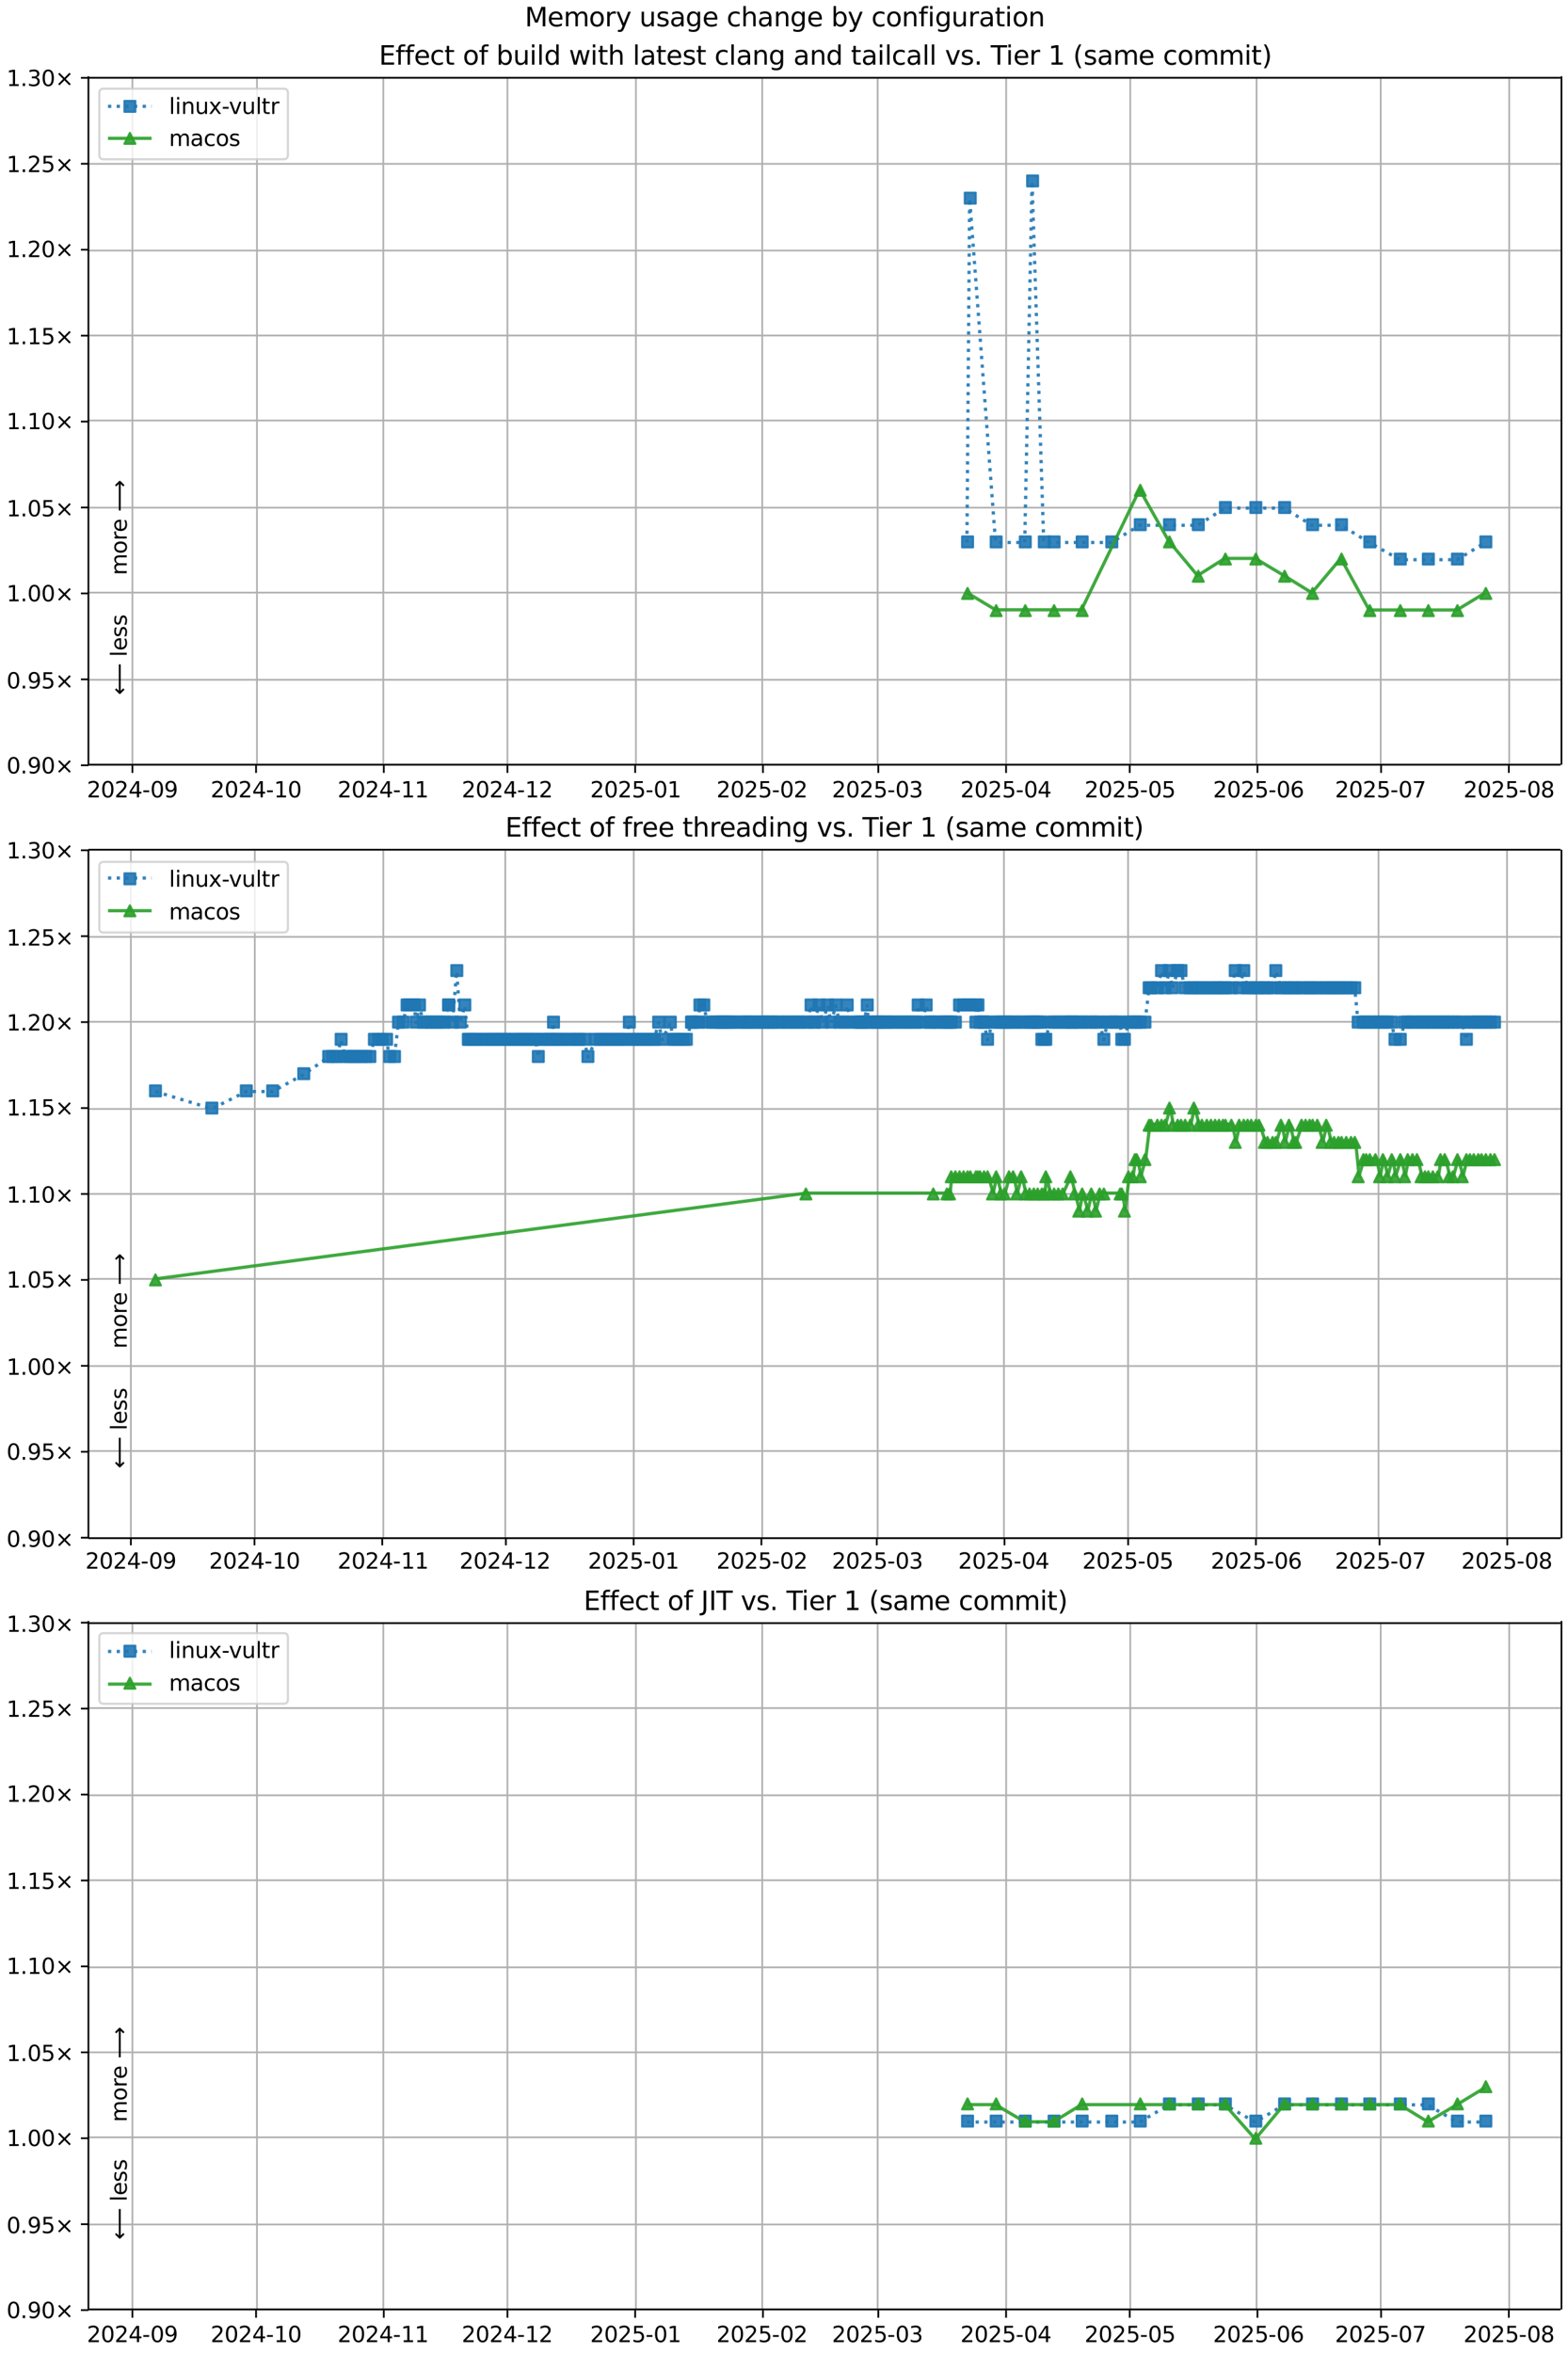 <?xml version="1.0" encoding="UTF-8"?>
<!DOCTYPE svg  PUBLIC '-//W3C//DTD SVG 1.1//EN'  'http://www.w3.org/Graphics/SVG/1.1/DTD/svg11.dtd'>
<svg width="720pt" height="1080pt" version="1.1" viewBox="0 0 720 1080" xmlns="http://www.w3.org/2000/svg" xmlns:xlink="http://www.w3.org/1999/xlink">
<defs>
<style type="text/css">*{stroke-linejoin: round; stroke-linecap: butt}</style>
</defs>
<path d="m0 1080h720v-1080h-720z" fill="#fff"/>
<path d="m40.6 351h676v-316h-676z" fill="#fff"/>
<path d="m60.8 351v-316" clip-path="url(#k)" fill="none" stroke="#b0b0b0" stroke-linecap="square" stroke-width=".8"/>
<defs>
<path id="h" d="m0 0v3.5" stroke="#000" stroke-width=".8"/>
</defs>
<use x="60.803" y="351.265" stroke="#000000" stroke-width=".8" xlink:href="#h"/>
<g transform="translate(39.9 366) scale(.1 -.1)">
<defs>
<path id="d" transform="scale(.016)" d="m1228 531h2203v-531h-2962v531q359 372 979 998 621 627 780 809 303 340 423 576 121 236 121 464 0 372-261 606-261 235-680 235-297 0-627-103-329-103-704-313v638q381 153 712 231 332 78 607 78 725 0 1156-363 431-362 431-968 0-288-108-546-107-257-392-607-78-91-497-524-418-433-1181-1211z"/>
<path id="c" transform="scale(.016)" d="m2034 4250q-487 0-733-480-245-479-245-1442 0-959 245-1439 246-480 733-480 491 0 736 480 246 480 246 1439 0 963-246 1442-245 480-736 480zm0 500q785 0 1199-621 414-620 414-1801 0-1178-414-1799-414-620-1199-620-784 0-1198 620-414 621-414 1799 0 1181 414 1801 414 621 1198 621z"/>
<path id="w" transform="scale(.016)" d="m2419 4116-1594-2491h1594v2491zm-166 550h794v-3041h666v-525h-666v-1100h-628v1100h-2106v609l1940 2957z"/>
<path id="g" transform="scale(.016)" d="m313 2009h1684v-512h-1684v512z"/>
<path id="ac" transform="scale(.016)" d="m703 97v575q238-113 481-172 244-59 479-59 625 0 954 420 330 420 377 1277-181-269-460-413-278-144-615-144-700 0-1108 423-408 424-408 1159 0 718 425 1152 425 435 1131 435 810 0 1236-621 427-620 427-1801 0-1103-524-1761-523-658-1407-658-238 0-482 47-243 47-506 141zm1256 1978q425 0 673 290 249 291 249 798 0 503-249 795-248 292-673 292t-673-292-248-795q0-507 248-798 248-290 673-290z"/>
</defs>
<use xlink:href="#d"/>
<use transform="translate(63.6)" xlink:href="#c"/>
<use transform="translate(127)" xlink:href="#d"/>
<use transform="translate(191)" xlink:href="#w"/>
<use transform="translate(254)" xlink:href="#g"/>
<use transform="translate(291)" xlink:href="#c"/>
<use transform="translate(354)" xlink:href="#ac"/>
</g>
<path d="m118 351v-316" clip-path="url(#k)" fill="none" stroke="#b0b0b0" stroke-linecap="square" stroke-width=".8"/>
<use x="117.572" y="351.265" stroke="#000000" stroke-width=".8" xlink:href="#h"/>
<g transform="translate(96.7 366) scale(.1 -.1)">
<defs>
<path id="e" transform="scale(.016)" d="m794 531h1031v3560l-1122-225v575l1116 225h631v-4135h1031v-531h-2687v531z"/>
</defs>
<use xlink:href="#d"/>
<use transform="translate(63.6)" xlink:href="#c"/>
<use transform="translate(127)" xlink:href="#d"/>
<use transform="translate(191)" xlink:href="#w"/>
<use transform="translate(254)" xlink:href="#g"/>
<use transform="translate(291)" xlink:href="#e"/>
<use transform="translate(354)" xlink:href="#c"/>
</g>
<path d="m176 351v-316" clip-path="url(#k)" fill="none" stroke="#b0b0b0" stroke-linecap="square" stroke-width=".8"/>
<use x="176.234" y="351.265" stroke="#000000" stroke-width=".8" xlink:href="#h"/>
<g transform="translate(155 366) scale(.1 -.1)">
<use xlink:href="#d"/>
<use transform="translate(63.6)" xlink:href="#c"/>
<use transform="translate(127)" xlink:href="#d"/>
<use transform="translate(191)" xlink:href="#w"/>
<use transform="translate(254)" xlink:href="#g"/>
<use transform="translate(291)" xlink:href="#e"/>
<use transform="translate(354)" xlink:href="#e"/>
</g>
<path d="m233 351v-316" clip-path="url(#k)" fill="none" stroke="#b0b0b0" stroke-linecap="square" stroke-width=".8"/>
<use x="233.003" y="351.265" stroke="#000000" stroke-width=".8" xlink:href="#h"/>
<g transform="translate(212 366) scale(.1 -.1)">
<use xlink:href="#d"/>
<use transform="translate(63.6)" xlink:href="#c"/>
<use transform="translate(127)" xlink:href="#d"/>
<use transform="translate(191)" xlink:href="#w"/>
<use transform="translate(254)" xlink:href="#g"/>
<use transform="translate(291)" xlink:href="#e"/>
<use transform="translate(354)" xlink:href="#d"/>
</g>
<path d="m292 351v-316" clip-path="url(#k)" fill="none" stroke="#b0b0b0" stroke-linecap="square" stroke-width=".8"/>
<use x="291.664" y="351.265" stroke="#000000" stroke-width=".8" xlink:href="#h"/>
<g transform="translate(271 366) scale(.1 -.1)">
<defs>
<path id="f" transform="scale(.016)" d="m691 4666h2478v-532h-1900v-1143q137 47 274 70 138 23 276 23 781 0 1237-428 457-428 457-1159 0-753-469-1171-469-417-1322-417-294 0-599 50-304 50-629 150v635q281-153 581-228t634-75q541 0 856 284 316 284 316 772 0 487-316 771-315 285-856 285-253 0-505-56-251-56-513-175v2344z"/>
</defs>
<use xlink:href="#d"/>
<use transform="translate(63.6)" xlink:href="#c"/>
<use transform="translate(127)" xlink:href="#d"/>
<use transform="translate(191)" xlink:href="#f"/>
<use transform="translate(254)" xlink:href="#g"/>
<use transform="translate(291)" xlink:href="#c"/>
<use transform="translate(354)" xlink:href="#e"/>
</g>
<path d="m350 351v-316" clip-path="url(#k)" fill="none" stroke="#b0b0b0" stroke-linecap="square" stroke-width=".8"/>
<use x="350.326" y="351.265" stroke="#000000" stroke-width=".8" xlink:href="#h"/>
<g transform="translate(329 366) scale(.1 -.1)">
<use xlink:href="#d"/>
<use transform="translate(63.6)" xlink:href="#c"/>
<use transform="translate(127)" xlink:href="#d"/>
<use transform="translate(191)" xlink:href="#f"/>
<use transform="translate(254)" xlink:href="#g"/>
<use transform="translate(291)" xlink:href="#c"/>
<use transform="translate(354)" xlink:href="#d"/>
</g>
<path d="m403 351v-316" clip-path="url(#k)" fill="none" stroke="#b0b0b0" stroke-linecap="square" stroke-width=".8"/>
<use x="403.31" y="351.265" stroke="#000000" stroke-width=".8" xlink:href="#h"/>
<g transform="translate(382 366) scale(.1 -.1)">
<defs>
<path id="ae" transform="scale(.016)" d="m2597 2516q453-97 707-404 255-306 255-756 0-690-475-1069-475-378-1350-378-293 0-604 58t-642 174v609q262-153 574-231 313-78 654-78 593 0 904 234t311 681q0 413-289 645-289 233-804 233h-544v519h569q465 0 712 186t247 536q0 359-255 551-254 193-729 193-260 0-557-57-297-56-653-174v562q360 100 674 150t592 50q719 0 1137-327 419-326 419-882 0-388-222-655t-631-370z"/>
</defs>
<use xlink:href="#d"/>
<use transform="translate(63.6)" xlink:href="#c"/>
<use transform="translate(127)" xlink:href="#d"/>
<use transform="translate(191)" xlink:href="#f"/>
<use transform="translate(254)" xlink:href="#g"/>
<use transform="translate(291)" xlink:href="#c"/>
<use transform="translate(354)" xlink:href="#ae"/>
</g>
<path d="m462 351v-316" clip-path="url(#k)" fill="none" stroke="#b0b0b0" stroke-linecap="square" stroke-width=".8"/>
<use x="461.972" y="351.265" stroke="#000000" stroke-width=".8" xlink:href="#h"/>
<g transform="translate(441 366) scale(.1 -.1)">
<use xlink:href="#d"/>
<use transform="translate(63.6)" xlink:href="#c"/>
<use transform="translate(127)" xlink:href="#d"/>
<use transform="translate(191)" xlink:href="#f"/>
<use transform="translate(254)" xlink:href="#g"/>
<use transform="translate(291)" xlink:href="#c"/>
<use transform="translate(354)" xlink:href="#w"/>
</g>
<path d="m519 351v-316" clip-path="url(#k)" fill="none" stroke="#b0b0b0" stroke-linecap="square" stroke-width=".8"/>
<use x="518.741" y="351.265" stroke="#000000" stroke-width=".8" xlink:href="#h"/>
<g transform="translate(498 366) scale(.1 -.1)">
<use xlink:href="#d"/>
<use transform="translate(63.6)" xlink:href="#c"/>
<use transform="translate(127)" xlink:href="#d"/>
<use transform="translate(191)" xlink:href="#f"/>
<use transform="translate(254)" xlink:href="#g"/>
<use transform="translate(291)" xlink:href="#c"/>
<use transform="translate(354)" xlink:href="#f"/>
</g>
<path d="m577 351v-316" clip-path="url(#k)" fill="none" stroke="#b0b0b0" stroke-linecap="square" stroke-width=".8"/>
<use x="577.402" y="351.265" stroke="#000000" stroke-width=".8" xlink:href="#h"/>
<g transform="translate(557 366) scale(.1 -.1)">
<defs>
<path id="an" transform="scale(.016)" d="m2113 2584q-425 0-674-291-248-290-248-796 0-503 248-796 249-292 674-292t673 292q248 293 248 796 0 506-248 796-248 291-673 291zm1253 1979v-575q-238 112-480 171-242 60-480 60-625 0-955-422-329-422-376-1275 184 272 462 417 279 145 613 145 703 0 1111-427 408-426 408-1160 0-719-425-1154-425-434-1131-434-810 0-1238 620-428 621-428 1799 0 1106 525 1764t1409 658q238 0 480-47t505-140z"/>
</defs>
<use xlink:href="#d"/>
<use transform="translate(63.6)" xlink:href="#c"/>
<use transform="translate(127)" xlink:href="#d"/>
<use transform="translate(191)" xlink:href="#f"/>
<use transform="translate(254)" xlink:href="#g"/>
<use transform="translate(291)" xlink:href="#c"/>
<use transform="translate(354)" xlink:href="#an"/>
</g>
<path d="m634 351v-316" clip-path="url(#k)" fill="none" stroke="#b0b0b0" stroke-linecap="square" stroke-width=".8"/>
<use x="634.171" y="351.265" stroke="#000000" stroke-width=".8" xlink:href="#h"/>
<g transform="translate(613 366) scale(.1 -.1)">
<defs>
<path id="am" transform="scale(.016)" d="m525 4666h3e3v-269l-1694-4397h-659l1594 4134h-2241v532z"/>
</defs>
<use xlink:href="#d"/>
<use transform="translate(63.6)" xlink:href="#c"/>
<use transform="translate(127)" xlink:href="#d"/>
<use transform="translate(191)" xlink:href="#f"/>
<use transform="translate(254)" xlink:href="#g"/>
<use transform="translate(291)" xlink:href="#c"/>
<use transform="translate(354)" xlink:href="#am"/>
</g>
<path d="m693 351v-316" clip-path="url(#k)" fill="none" stroke="#b0b0b0" stroke-linecap="square" stroke-width=".8"/>
<use x="692.833" y="351.265" stroke="#000000" stroke-width=".8" xlink:href="#h"/>
<g transform="translate(672 366) scale(.1 -.1)">
<defs>
<path id="al" transform="scale(.016)" d="m2034 2216q-450 0-708-241-257-241-257-662 0-422 257-663 258-241 708-241t709 242q260 243 260 662 0 421-258 662-257 241-711 241zm-631 268q-406 100-633 378-226 279-226 679 0 559 398 884 399 325 1092 325 697 0 1094-325t397-884q0-400-227-679-226-278-629-378 456-106 710-416 255-309 255-755 0-679-414-1042-414-362-1186-362-771 0-1186 362-414 363-414 1042 0 446 256 755 257 310 713 416zm-231 997q0-362 226-565 227-203 636-203 407 0 636 203 230 203 230 565 0 363-230 566-229 203-636 203-409 0-636-203-226-203-226-566z"/>
</defs>
<use xlink:href="#d"/>
<use transform="translate(63.6)" xlink:href="#c"/>
<use transform="translate(127)" xlink:href="#d"/>
<use transform="translate(191)" xlink:href="#f"/>
<use transform="translate(254)" xlink:href="#g"/>
<use transform="translate(291)" xlink:href="#c"/>
<use transform="translate(354)" xlink:href="#al"/>
</g>
<path d="m40.6 351h676" clip-path="url(#k)" fill="none" stroke="#b0b0b0" stroke-linecap="square" stroke-width=".8"/>
<defs>
<path id="m" d="m0 0h-3.5" stroke="#000" stroke-width=".8"/>
</defs>
<use x="40.646" y="351.265" stroke="#000000" stroke-width=".8" xlink:href="#m"/>
<g transform="translate(3 355) scale(.1 -.1)">
<defs>
<path id="i" transform="scale(.016)" d="m684 794h660v-794h-660v794z"/>
<path id="n" transform="scale(.016)" d="m4488 3438-1429-1435 1429-1428-372-378-1435 1434-1434-1434-369 378 1425 1428-1425 1435 369 378 1434-1435 1435 1435 372-378z"/>
</defs>
<use xlink:href="#c"/>
<use transform="translate(63.6)" xlink:href="#i"/>
<use transform="translate(95.4)" xlink:href="#ac"/>
<use transform="translate(159)" xlink:href="#c"/>
<use transform="translate(223)" xlink:href="#n"/>
</g>
<path d="m40.6 312h676" clip-path="url(#k)" fill="none" stroke="#b0b0b0" stroke-linecap="square" stroke-width=".8"/>
<use x="40.646" y="311.823" stroke="#000000" stroke-width=".8" xlink:href="#m"/>
<g transform="translate(3 316) scale(.1 -.1)">
<use xlink:href="#c"/>
<use transform="translate(63.6)" xlink:href="#i"/>
<use transform="translate(95.4)" xlink:href="#ac"/>
<use transform="translate(159)" xlink:href="#f"/>
<use transform="translate(223)" xlink:href="#n"/>
</g>
<path d="m40.6 272h676" clip-path="url(#k)" fill="none" stroke="#b0b0b0" stroke-linecap="square" stroke-width=".8"/>
<use x="40.646" y="272.382" stroke="#000000" stroke-width=".8" xlink:href="#m"/>
<g transform="translate(3 276) scale(.1 -.1)">
<use xlink:href="#e"/>
<use transform="translate(63.6)" xlink:href="#i"/>
<use transform="translate(95.4)" xlink:href="#c"/>
<use transform="translate(159)" xlink:href="#c"/>
<use transform="translate(223)" xlink:href="#n"/>
</g>
<path d="m40.6 233h676" clip-path="url(#k)" fill="none" stroke="#b0b0b0" stroke-linecap="square" stroke-width=".8"/>
<use x="40.646" y="232.94" stroke="#000000" stroke-width=".8" xlink:href="#m"/>
<g transform="translate(3 237) scale(.1 -.1)">
<use xlink:href="#e"/>
<use transform="translate(63.6)" xlink:href="#i"/>
<use transform="translate(95.4)" xlink:href="#c"/>
<use transform="translate(159)" xlink:href="#f"/>
<use transform="translate(223)" xlink:href="#n"/>
</g>
<path d="m40.6 193h676" clip-path="url(#k)" fill="none" stroke="#b0b0b0" stroke-linecap="square" stroke-width=".8"/>
<use x="40.646" y="193.499" stroke="#000000" stroke-width=".8" xlink:href="#m"/>
<g transform="translate(3 197) scale(.1 -.1)">
<use xlink:href="#e"/>
<use transform="translate(63.6)" xlink:href="#i"/>
<use transform="translate(95.4)" xlink:href="#e"/>
<use transform="translate(159)" xlink:href="#c"/>
<use transform="translate(223)" xlink:href="#n"/>
</g>
<path d="m40.6 154h676" clip-path="url(#k)" fill="none" stroke="#b0b0b0" stroke-linecap="square" stroke-width=".8"/>
<use x="40.646" y="154.057" stroke="#000000" stroke-width=".8" xlink:href="#m"/>
<g transform="translate(3 158) scale(.1 -.1)">
<use xlink:href="#e"/>
<use transform="translate(63.6)" xlink:href="#i"/>
<use transform="translate(95.4)" xlink:href="#e"/>
<use transform="translate(159)" xlink:href="#f"/>
<use transform="translate(223)" xlink:href="#n"/>
</g>
<path d="m40.6 115h676" clip-path="url(#k)" fill="none" stroke="#b0b0b0" stroke-linecap="square" stroke-width=".8"/>
<use x="40.646" y="114.616" stroke="#000000" stroke-width=".8" xlink:href="#m"/>
<g transform="translate(3 118) scale(.1 -.1)">
<use xlink:href="#e"/>
<use transform="translate(63.6)" xlink:href="#i"/>
<use transform="translate(95.4)" xlink:href="#d"/>
<use transform="translate(159)" xlink:href="#c"/>
<use transform="translate(223)" xlink:href="#n"/>
</g>
<path d="m40.6 75.2h676" clip-path="url(#k)" fill="none" stroke="#b0b0b0" stroke-linecap="square" stroke-width=".8"/>
<use x="40.646" y="75.174" stroke="#000000" stroke-width=".8" xlink:href="#m"/>
<g transform="translate(3 79) scale(.1 -.1)">
<use xlink:href="#e"/>
<use transform="translate(63.6)" xlink:href="#i"/>
<use transform="translate(95.4)" xlink:href="#d"/>
<use transform="translate(159)" xlink:href="#f"/>
<use transform="translate(223)" xlink:href="#n"/>
</g>
<path d="m40.6 35.7h676" clip-path="url(#k)" fill="none" stroke="#b0b0b0" stroke-linecap="square" stroke-width=".8"/>
<use x="40.646" y="35.733" stroke="#000000" stroke-width=".8" xlink:href="#m"/>
<g transform="translate(3 39.5) scale(.1 -.1)">
<use xlink:href="#e"/>
<use transform="translate(63.6)" xlink:href="#i"/>
<use transform="translate(95.4)" xlink:href="#ae"/>
<use transform="translate(159)" xlink:href="#c"/>
<use transform="translate(223)" xlink:href="#n"/>
</g>
<path d="m444 249 1.24-158 11.9 158h13.4l3.35-166 5.38 166h4.49 12.9 13.6l13.1-7.89h13.4 13.2l12.5-7.89h14 13.2l12.8 7.89h13.3l13 7.89 14 7.89h12.9 13.4l13-7.89" clip-path="url(#k)" fill="none" stroke="#1f77b4" stroke-dasharray="1.5,2.475" stroke-opacity=".9" stroke-width="1.5"/>
<defs>
<path id="a" d="m-2.5 2.5h5v-5h-5z" stroke="#1f77b4" stroke-opacity=".9"/>
</defs>
<g clip-path="url(#k)" fill="#1f77b4" fill-opacity=".9" stroke="#1f77b4" stroke-opacity=".9">
<use x="444.29" y="248.717" xlink:href="#a"/>
<use x="445.527" y="90.951" xlink:href="#a"/>
<use x="457.419" y="248.717" xlink:href="#a"/>
<use x="470.797" y="248.717" xlink:href="#a"/>
<use x="474.151" y="83.062" xlink:href="#a"/>
<use x="479.53" y="248.717" xlink:href="#a"/>
<use x="484.016" y="248.717" xlink:href="#a"/>
<use x="496.915" y="248.717" xlink:href="#a"/>
<use x="510.519" y="248.717" xlink:href="#a"/>
<use x="523.594" y="240.829" xlink:href="#a"/>
<use x="537.003" y="240.829" xlink:href="#a"/>
<use x="550.233" y="240.829" xlink:href="#a"/>
<use x="562.683" y="232.94" xlink:href="#a"/>
<use x="576.657" y="232.94" xlink:href="#a"/>
<use x="589.871" y="232.94" xlink:href="#a"/>
<use x="602.717" y="240.829" xlink:href="#a"/>
<use x="616.002" y="240.829" xlink:href="#a"/>
<use x="628.982" y="248.717" xlink:href="#a"/>
<use x="642.995" y="256.605" xlink:href="#a"/>
<use x="655.874" y="256.605" xlink:href="#a"/>
<use x="669.236" y="256.605" xlink:href="#a"/>
<use x="682.27" y="248.717" xlink:href="#a"/>
</g>
<path d="m444 272 13.1 7.89h13.4 13.2 12.9l26.7-55.2 13.4 23.7 13.2 15.8 12.5-7.89h14l13.2 7.89 12.8 7.89 13.3-15.8 13 23.7h14 12.9 13.4l13-7.89" clip-path="url(#k)" fill="none" stroke="#2ca02c" stroke-linecap="square" stroke-opacity=".9" stroke-width="1.5"/>
<defs>
<path id="b" d="m0-2.5-2.5 5h5z" stroke="#2ca02c" stroke-opacity=".9"/>
</defs>
<g clip-path="url(#k)" fill="#2ca02c" fill-opacity=".9" stroke="#2ca02c" stroke-opacity=".9">
<use x="444.29" y="272.382" xlink:href="#b"/>
<use x="457.419" y="280.27" xlink:href="#b"/>
<use x="470.797" y="280.27" xlink:href="#b"/>
<use x="484.016" y="280.27" xlink:href="#b"/>
<use x="496.915" y="280.27" xlink:href="#b"/>
<use x="523.594" y="225.052" xlink:href="#b"/>
<use x="537.003" y="248.717" xlink:href="#b"/>
<use x="550.233" y="264.493" xlink:href="#b"/>
<use x="562.683" y="256.605" xlink:href="#b"/>
<use x="576.657" y="256.605" xlink:href="#b"/>
<use x="589.871" y="264.493" xlink:href="#b"/>
<use x="602.717" y="272.382" xlink:href="#b"/>
<use x="616.002" y="256.605" xlink:href="#b"/>
<use x="628.982" y="280.27" xlink:href="#b"/>
<use x="642.995" y="280.27" xlink:href="#b"/>
<use x="655.874" y="280.27" xlink:href="#b"/>
<use x="669.236" y="280.27" xlink:href="#b"/>
<use x="682.27" y="272.382" xlink:href="#b"/>
</g>
<path d="m40.6 351v-316" fill="none" stroke="#000" stroke-linecap="square" stroke-width=".8"/>
<path d="m717 351v-316" fill="none" stroke="#000" stroke-linecap="square" stroke-width=".8"/>
<path d="m40.6 351h676" fill="none" stroke="#000" stroke-linecap="square" stroke-width=".8"/>
<path d="m40.6 35.7h676" fill="none" stroke="#000" stroke-linecap="square" stroke-width=".8"/>
<g clip-path="url(#k)">
<g transform="translate(58.2 264) rotate(-90) scale(.1 -.1)">
<defs>
<path id="q" transform="scale(.016)" d="m3328 2828q216 388 516 572t706 184q547 0 844-383 297-382 297-1088v-2113h-578v2094q0 503-179 746-178 244-543 244-447 0-707-297-259-296-259-809v-1978h-578v2094q0 506-178 748t-550 242q-441 0-701-298-259-298-259-808v-1978h-578v3500h578v-544q197 322 472 475t653 153q382 0 649-194 267-193 395-562z"/>
<path id="s" transform="scale(.016)" d="m1959 3097q-462 0-731-361t-269-989 267-989q268-361 733-361 460 0 728 362 269 363 269 988 0 622-269 986-268 364-728 364zm0 487q750 0 1178-488 429-487 429-1349 0-859-429-1349-428-489-1178-489-753 0-1180 489-426 490-426 1349 0 862 426 1349 427 488 1180 488z"/>
<path id="x" transform="scale(.016)" d="m2631 2963q-97 56-211 82-114 27-251 27-488 0-749-317t-261-911v-1844h-578v3500h578v-544q182 319 472 473 291 155 707 155 59 0 131-8 72-7 159-23l3-590z"/>
<path id="o" transform="scale(.016)" d="m3597 1894v-281h-2644q38-594 358-905t892-311q331 0 642 81t618 244v-544q-310-131-635-200t-659-69q-838 0-1327 487-489 488-489 1320 0 859 464 1363 464 505 1252 505 706 0 1117-455 411-454 411-1235zm-575 169q-6 471-264 752-258 282-683 282-481 0-770-272t-333-766l2050 4z"/>
<path id="aq" transform="scale(.016)" d="m8863 2147v-281l-1229-1228-375 375 729 728h-7622v531h7622l-729 728 375 375 1229-1228z"/>
</defs>
<use xlink:href="#q"/>
<use transform="translate(97.4)" xlink:href="#s"/>
<use transform="translate(159)" xlink:href="#x"/>
<use transform="translate(197)" xlink:href="#o"/>
<use transform="translate(259)" xlink:href="#DejaVuSans-20"/>
<use transform="translate(291)" xlink:href="#aq"/>
</g>
</g>
<g clip-path="url(#k)">
<g transform="translate(58.2 319) rotate(-90) scale(.1 -.1)">
<defs>
<path id="ar" transform="scale(.016)" d="m313 1866v281l1228 1228 375-375-728-728h7621v-531h-7621l728-728-375-375-1228 1228z"/>
<path id="t" transform="scale(.016)" d="m603 4863h575v-4863h-575v4863z"/>
<path id="p" transform="scale(.016)" d="m2834 3397v-544q-243 125-506 187-262 63-544 63-428 0-642-131t-214-394q0-200 153-314t616-217l197-44q612-131 870-370t258-667q0-488-386-773-386-284-1061-284-281 0-586 55t-642 164v594q319-166 628-249 309-82 613-82 406 0 624 139 219 139 219 392 0 234-158 359-157 125-692 241l-200 47q-534 112-772 345-237 233-237 639 0 494 350 762 350 269 994 269 318 0 599-47 282-46 519-140z"/>
</defs>
<use xlink:href="#ar"/>
<use transform="translate(143)" xlink:href="#DejaVuSans-20"/>
<use transform="translate(175)" xlink:href="#t"/>
<use transform="translate(203)" xlink:href="#o"/>
<use transform="translate(264)" xlink:href="#p"/>
<use transform="translate(317)" xlink:href="#p"/>
</g>
</g>
<g transform="translate(174 29.7) scale(.12 -.12)">
<defs>
<path id="ak" transform="scale(.016)" d="m628 4666h2950v-532h-2319v-1381h2222v-531h-2222v-1691h2375v-531h-3006v4666z"/>
<path id="z" transform="scale(.016)" d="m2375 4863v-479h-550q-309 0-430-125-120-125-120-450v-309h947v-447h-947v-3053h-578v3053h-550v447h550v244q0 584 272 851 272 268 862 268h544z"/>
<path id="y" transform="scale(.016)" d="m3122 3366v-538q-244 135-489 202t-495 67q-560 0-870-355-309-354-309-995t309-996q310-354 870-354 250 0 495 67t489 202v-532q-241-112-499-168-257-57-548-57-791 0-1257 497-465 497-465 1341 0 856 470 1346 471 491 1290 491 265 0 518-55 253-54 491-163z"/>
<path id="r" transform="scale(.016)" d="m1172 4494v-994h1184v-447h-1184v-1900q0-428 117-550t477-122h590v-481h-590q-666 0-919 248-253 249-253 905v1900h-422v447h422v994h578z"/>
<path id="at" transform="scale(.016)" d="m3116 1747q0 634-261 995t-717 361q-457 0-718-361t-261-995 261-995 718-361q456 0 717 361t261 995zm-1957 1222q182 312 458 463 277 152 661 152 638 0 1036-506 399-506 399-1331t-399-1332q-398-506-1036-506-384 0-661 152-276 152-458 464v-525h-578v4863h578v-1894z"/>
<path id="aa" transform="scale(.016)" d="m544 1381v2119h575v-2097q0-497 193-746 194-248 582-248 465 0 735 297 271 297 271 810v1984h575v-3500h-575v538q-209-319-486-474-276-155-642-155-603 0-916 375-312 375-312 1097zm1447 2203z"/>
<path id="u" transform="scale(.016)" d="m603 3500h575v-3500h-575v3500zm0 1363h575v-729h-575v729z"/>
<path id="aj" transform="scale(.016)" d="m2906 2969v1894h575v-4863h-575v525q-181-312-458-464-276-152-664-152-634 0-1033 506-398 507-398 1332t398 1331q399 506 1033 506 388 0 664-152 277-151 458-463zm-1959-1222q0-634 261-995t717-361 718 361q263 361 263 995t-263 995q-262 361-718 361t-717-361-261-995z"/>
<path id="au" transform="scale(.016)" d="m269 3500h575l719-2731 715 2731h678l719-2731 716 2731h575l-916-3500h-678l-753 2869-756-2869h-679l-915 3500z"/>
<path id="ai" transform="scale(.016)" d="m3513 2113v-2113h-575v2094q0 497-194 743-194 247-581 247-466 0-735-297-269-296-269-809v-1978h-578v4863h578v-1907q207 316 486 472 280 156 646 156 603 0 912-373 310-373 310-1098z"/>
<path id="v" transform="scale(.016)" d="m2194 1759q-697 0-966-159t-269-544q0-306 202-486 202-179 548-179 479 0 768 339t289 901v128h-572zm1147 238v-2e3h-575v531q-197-318-491-470t-719-152q-537 0-855 302-317 302-317 808 0 590 395 890 396 300 1180 300h807v57q0 397-261 614t-733 217q-300 0-585-72-284-72-546-216v532q315 122 612 182 297 61 578 61 760 0 1135-394 375-393 375-1193z"/>
<path id="ab" transform="scale(.016)" d="m3513 2113v-2113h-575v2094q0 497-194 743-194 247-581 247-466 0-735-297-269-296-269-809v-1978h-578v3500h578v-544q207 316 486 472 280 156 646 156 603 0 912-373 310-373 310-1098z"/>
<path id="af" transform="scale(.016)" d="m2906 1791q0 625-258 968-257 344-723 344-462 0-720-344-258-343-258-968 0-622 258-966t720-344q466 0 723 344 258 344 258 966zm575-1357q0-893-397-1329-396-436-1215-436-303 0-572 45t-522 139v559q253-137 500-202 247-66 503-66 566 0 847 295t281 892v285q-178-310-456-463t-666-153q-643 0-1037 490-394 491-394 1301 0 812 394 1302 394 491 1037 491 388 0 666-153t456-462v531h575v-3066z"/>
<path id="ad" transform="scale(.016)" d="m191 3500h609l1094-2937 1094 2937h609l-1313-3500h-781l-1312 3500z"/>
<path id="ag" transform="scale(.016)" d="m-19 4666h3947v-532h-1656v-4134h-634v4134h-1657v532z"/>
<path id="ap" transform="scale(.016)" d="m1984 4856q-418-718-622-1422-203-703-203-1425 0-721 205-1429t620-1424h-500q-468 735-701 1444t-233 1409q0 697 231 1403 232 707 703 1444h500z"/>
<path id="ao" transform="scale(.016)" d="m513 4856h500q468-737 701-1444 233-706 233-1403 0-700-233-1409t-701-1444h-500q415 716 620 1424t205 1429q0 722-205 1425-205 704-620 1422z"/>
</defs>
<use xlink:href="#ak"/>
<use transform="translate(63.2)" xlink:href="#z"/>
<use transform="translate(98.4)" xlink:href="#z"/>
<use transform="translate(134)" xlink:href="#o"/>
<use transform="translate(195)" xlink:href="#y"/>
<use transform="translate(250)" xlink:href="#r"/>
<use transform="translate(289)" xlink:href="#DejaVuSans-20"/>
<use transform="translate(321)" xlink:href="#s"/>
<use transform="translate(382)" xlink:href="#z"/>
<use transform="translate(417)" xlink:href="#DejaVuSans-20"/>
<use transform="translate(449)" xlink:href="#at"/>
<use transform="translate(513)" xlink:href="#aa"/>
<use transform="translate(576)" xlink:href="#u"/>
<use transform="translate(604)" xlink:href="#t"/>
<use transform="translate(632)" xlink:href="#aj"/>
<use transform="translate(695)" xlink:href="#DejaVuSans-20"/>
<use transform="translate(727)" xlink:href="#au"/>
<use transform="translate(809)" xlink:href="#u"/>
<use transform="translate(837)" xlink:href="#r"/>
<use transform="translate(876)" xlink:href="#ai"/>
<use transform="translate(939)" xlink:href="#DejaVuSans-20"/>
<use transform="translate(971)" xlink:href="#t"/>
<use transform="translate(999)" xlink:href="#v"/>
<use transform="translate(1060)" xlink:href="#r"/>
<use transform="translate(1099)" xlink:href="#o"/>
<use transform="translate(1161)" xlink:href="#p"/>
<use transform="translate(1213)" xlink:href="#r"/>
<use transform="translate(1252)" xlink:href="#DejaVuSans-20"/>
<use transform="translate(1284)" xlink:href="#y"/>
<use transform="translate(1339)" xlink:href="#t"/>
<use transform="translate(1367)" xlink:href="#v"/>
<use transform="translate(1428)" xlink:href="#ab"/>
<use transform="translate(1491)" xlink:href="#af"/>
<use transform="translate(1555)" xlink:href="#DejaVuSans-20"/>
<use transform="translate(1586)" xlink:href="#v"/>
<use transform="translate(1648)" xlink:href="#ab"/>
<use transform="translate(1711)" xlink:href="#aj"/>
<use transform="translate(1775)" xlink:href="#DejaVuSans-20"/>
<use transform="translate(1806)" xlink:href="#r"/>
<use transform="translate(1846)" xlink:href="#v"/>
<use transform="translate(1907)" xlink:href="#u"/>
<use transform="translate(1935)" xlink:href="#t"/>
<use transform="translate(1962)" xlink:href="#y"/>
<use transform="translate(2017)" xlink:href="#v"/>
<use transform="translate(2079)" xlink:href="#t"/>
<use transform="translate(2106)" xlink:href="#t"/>
<use transform="translate(2134)" xlink:href="#DejaVuSans-20"/>
<use transform="translate(2166)" xlink:href="#ad"/>
<use transform="translate(2225)" xlink:href="#p"/>
<use transform="translate(2277)" xlink:href="#i"/>
<use transform="translate(2309)" xlink:href="#DejaVuSans-20"/>
<use transform="translate(2341)" xlink:href="#ag"/>
<use transform="translate(2399)" xlink:href="#u"/>
<use transform="translate(2427)" xlink:href="#o"/>
<use transform="translate(2488)" xlink:href="#x"/>
<use transform="translate(2529)" xlink:href="#DejaVuSans-20"/>
<use transform="translate(2561)" xlink:href="#e"/>
<use transform="translate(2625)" xlink:href="#DejaVuSans-20"/>
<use transform="translate(2656)" xlink:href="#ap"/>
<use transform="translate(2696)" xlink:href="#p"/>
<use transform="translate(2748)" xlink:href="#v"/>
<use transform="translate(2809)" xlink:href="#q"/>
<use transform="translate(2906)" xlink:href="#o"/>
<use transform="translate(2968)" xlink:href="#DejaVuSans-20"/>
<use transform="translate(3e3)" xlink:href="#y"/>
<use transform="translate(3055)" xlink:href="#s"/>
<use transform="translate(3116)" xlink:href="#q"/>
<use transform="translate(3213)" xlink:href="#q"/>
<use transform="translate(3311)" xlink:href="#u"/>
<use transform="translate(3338)" xlink:href="#r"/>
<use transform="translate(3378)" xlink:href="#ao"/>
</g>
<path d="m47.6 73.1h82.6q2 0 2-2v-28.4q0-2-2-2h-82.6q-2 0-2 2v28.4q0 2 2 2z" fill="#fff" opacity=".8" stroke="#ccc"/>
<path d="m49.6 48.8h10 10" fill="none" stroke="#1f77b4" stroke-dasharray="1.5,2.475" stroke-opacity=".9" stroke-width="1.5"/>
<use x="59.646" y="48.831" fill="#1f77b4" fill-opacity=".9" stroke="#1f77b4" stroke-opacity=".9" xlink:href="#a"/>
<g transform="translate(77.6 52.3) scale(.1 -.1)">
<defs>
<path id="ah" transform="scale(.016)" d="m3513 3500-1266-1703 1331-1797h-678l-1019 1375-1018-1375h-679l1360 1831-1244 1669h678l928-1247 928 1247h679z"/>
</defs>
<use xlink:href="#t"/>
<use transform="translate(27.8)" xlink:href="#u"/>
<use transform="translate(55.6)" xlink:href="#ab"/>
<use transform="translate(119)" xlink:href="#aa"/>
<use transform="translate(182)" xlink:href="#ah"/>
<use transform="translate(242)" xlink:href="#g"/>
<use transform="translate(275)" xlink:href="#ad"/>
<use transform="translate(334)" xlink:href="#aa"/>
<use transform="translate(398)" xlink:href="#t"/>
<use transform="translate(425)" xlink:href="#r"/>
<use transform="translate(465)" xlink:href="#x"/>
</g>
<path d="m49.6 63.5h10 10" fill="none" stroke="#2ca02c" stroke-linecap="square" stroke-opacity=".9" stroke-width="1.5"/>
<use x="59.646" y="63.509" fill="#2ca02c" fill-opacity=".9" stroke="#2ca02c" stroke-opacity=".9" xlink:href="#b"/>
<g transform="translate(77.6 67) scale(.1 -.1)">
<use xlink:href="#q"/>
<use transform="translate(97.4)" xlink:href="#v"/>
<use transform="translate(159)" xlink:href="#y"/>
<use transform="translate(214)" xlink:href="#s"/>
<use transform="translate(275)" xlink:href="#p"/>
</g>
<path d="m40.6 706h676v-316h-676z" fill="#fff"/>
<path d="m60.1 706v-316" clip-path="url(#j)" fill="none" stroke="#b0b0b0" stroke-linecap="square" stroke-width=".8"/>
<use x="60.094" y="705.793" stroke="#000000" stroke-width=".8" xlink:href="#h"/>
<g transform="translate(39.2 720) scale(.1 -.1)">
<use xlink:href="#d"/>
<use transform="translate(63.6)" xlink:href="#c"/>
<use transform="translate(127)" xlink:href="#d"/>
<use transform="translate(191)" xlink:href="#w"/>
<use transform="translate(254)" xlink:href="#g"/>
<use transform="translate(291)" xlink:href="#c"/>
<use transform="translate(354)" xlink:href="#ac"/>
</g>
<path d="m117 706v-316" clip-path="url(#j)" fill="none" stroke="#b0b0b0" stroke-linecap="square" stroke-width=".8"/>
<use x="116.863" y="705.793" stroke="#000000" stroke-width=".8" xlink:href="#h"/>
<g transform="translate(96 720) scale(.1 -.1)">
<use xlink:href="#d"/>
<use transform="translate(63.6)" xlink:href="#c"/>
<use transform="translate(127)" xlink:href="#d"/>
<use transform="translate(191)" xlink:href="#w"/>
<use transform="translate(254)" xlink:href="#g"/>
<use transform="translate(291)" xlink:href="#e"/>
<use transform="translate(354)" xlink:href="#c"/>
</g>
<path d="m176 706v-316" clip-path="url(#j)" fill="none" stroke="#b0b0b0" stroke-linecap="square" stroke-width=".8"/>
<use x="175.524" y="705.793" stroke="#000000" stroke-width=".8" xlink:href="#h"/>
<g transform="translate(155 720) scale(.1 -.1)">
<use xlink:href="#d"/>
<use transform="translate(63.6)" xlink:href="#c"/>
<use transform="translate(127)" xlink:href="#d"/>
<use transform="translate(191)" xlink:href="#w"/>
<use transform="translate(254)" xlink:href="#g"/>
<use transform="translate(291)" xlink:href="#e"/>
<use transform="translate(354)" xlink:href="#e"/>
</g>
<path d="m232 706v-316" clip-path="url(#j)" fill="none" stroke="#b0b0b0" stroke-linecap="square" stroke-width=".8"/>
<use x="232.293" y="705.793" stroke="#000000" stroke-width=".8" xlink:href="#h"/>
<g transform="translate(211 720) scale(.1 -.1)">
<use xlink:href="#d"/>
<use transform="translate(63.6)" xlink:href="#c"/>
<use transform="translate(127)" xlink:href="#d"/>
<use transform="translate(191)" xlink:href="#w"/>
<use transform="translate(254)" xlink:href="#g"/>
<use transform="translate(291)" xlink:href="#e"/>
<use transform="translate(354)" xlink:href="#d"/>
</g>
<path d="m291 706v-316" clip-path="url(#j)" fill="none" stroke="#b0b0b0" stroke-linecap="square" stroke-width=".8"/>
<use x="290.955" y="705.793" stroke="#000000" stroke-width=".8" xlink:href="#h"/>
<g transform="translate(270 720) scale(.1 -.1)">
<use xlink:href="#d"/>
<use transform="translate(63.6)" xlink:href="#c"/>
<use transform="translate(127)" xlink:href="#d"/>
<use transform="translate(191)" xlink:href="#f"/>
<use transform="translate(254)" xlink:href="#g"/>
<use transform="translate(291)" xlink:href="#c"/>
<use transform="translate(354)" xlink:href="#e"/>
</g>
<path d="m350 706v-316" clip-path="url(#j)" fill="none" stroke="#b0b0b0" stroke-linecap="square" stroke-width=".8"/>
<use x="349.616" y="705.793" stroke="#000000" stroke-width=".8" xlink:href="#h"/>
<g transform="translate(329 720) scale(.1 -.1)">
<use xlink:href="#d"/>
<use transform="translate(63.6)" xlink:href="#c"/>
<use transform="translate(127)" xlink:href="#d"/>
<use transform="translate(191)" xlink:href="#f"/>
<use transform="translate(254)" xlink:href="#g"/>
<use transform="translate(291)" xlink:href="#c"/>
<use transform="translate(354)" xlink:href="#d"/>
</g>
<path d="m403 706v-316" clip-path="url(#j)" fill="none" stroke="#b0b0b0" stroke-linecap="square" stroke-width=".8"/>
<use x="402.601" y="705.793" stroke="#000000" stroke-width=".8" xlink:href="#h"/>
<g transform="translate(382 720) scale(.1 -.1)">
<use xlink:href="#d"/>
<use transform="translate(63.6)" xlink:href="#c"/>
<use transform="translate(127)" xlink:href="#d"/>
<use transform="translate(191)" xlink:href="#f"/>
<use transform="translate(254)" xlink:href="#g"/>
<use transform="translate(291)" xlink:href="#c"/>
<use transform="translate(354)" xlink:href="#ae"/>
</g>
<path d="m461 706v-316" clip-path="url(#j)" fill="none" stroke="#b0b0b0" stroke-linecap="square" stroke-width=".8"/>
<use x="461.262" y="705.793" stroke="#000000" stroke-width=".8" xlink:href="#h"/>
<g transform="translate(440 720) scale(.1 -.1)">
<use xlink:href="#d"/>
<use transform="translate(63.6)" xlink:href="#c"/>
<use transform="translate(127)" xlink:href="#d"/>
<use transform="translate(191)" xlink:href="#f"/>
<use transform="translate(254)" xlink:href="#g"/>
<use transform="translate(291)" xlink:href="#c"/>
<use transform="translate(354)" xlink:href="#w"/>
</g>
<path d="m518 706v-316" clip-path="url(#j)" fill="none" stroke="#b0b0b0" stroke-linecap="square" stroke-width=".8"/>
<use x="518.031" y="705.793" stroke="#000000" stroke-width=".8" xlink:href="#h"/>
<g transform="translate(497 720) scale(.1 -.1)">
<use xlink:href="#d"/>
<use transform="translate(63.6)" xlink:href="#c"/>
<use transform="translate(127)" xlink:href="#d"/>
<use transform="translate(191)" xlink:href="#f"/>
<use transform="translate(254)" xlink:href="#g"/>
<use transform="translate(291)" xlink:href="#c"/>
<use transform="translate(354)" xlink:href="#f"/>
</g>
<path d="m577 706v-316" clip-path="url(#j)" fill="none" stroke="#b0b0b0" stroke-linecap="square" stroke-width=".8"/>
<use x="576.692" y="705.793" stroke="#000000" stroke-width=".8" xlink:href="#h"/>
<g transform="translate(556 720) scale(.1 -.1)">
<use xlink:href="#d"/>
<use transform="translate(63.6)" xlink:href="#c"/>
<use transform="translate(127)" xlink:href="#d"/>
<use transform="translate(191)" xlink:href="#f"/>
<use transform="translate(254)" xlink:href="#g"/>
<use transform="translate(291)" xlink:href="#c"/>
<use transform="translate(354)" xlink:href="#an"/>
</g>
<path d="m633 706v-316" clip-path="url(#j)" fill="none" stroke="#b0b0b0" stroke-linecap="square" stroke-width=".8"/>
<use x="633.462" y="705.793" stroke="#000000" stroke-width=".8" xlink:href="#h"/>
<g transform="translate(613 720) scale(.1 -.1)">
<use xlink:href="#d"/>
<use transform="translate(63.6)" xlink:href="#c"/>
<use transform="translate(127)" xlink:href="#d"/>
<use transform="translate(191)" xlink:href="#f"/>
<use transform="translate(254)" xlink:href="#g"/>
<use transform="translate(291)" xlink:href="#c"/>
<use transform="translate(354)" xlink:href="#am"/>
</g>
<path d="m692 706v-316" clip-path="url(#j)" fill="none" stroke="#b0b0b0" stroke-linecap="square" stroke-width=".8"/>
<use x="692.123" y="705.793" stroke="#000000" stroke-width=".8" xlink:href="#h"/>
<g transform="translate(671 720) scale(.1 -.1)">
<use xlink:href="#d"/>
<use transform="translate(63.6)" xlink:href="#c"/>
<use transform="translate(127)" xlink:href="#d"/>
<use transform="translate(191)" xlink:href="#f"/>
<use transform="translate(254)" xlink:href="#g"/>
<use transform="translate(291)" xlink:href="#c"/>
<use transform="translate(354)" xlink:href="#al"/>
</g>
<path d="m40.6 706h676" clip-path="url(#j)" fill="none" stroke="#b0b0b0" stroke-linecap="square" stroke-width=".8"/>
<use x="40.646" y="705.793" stroke="#000000" stroke-width=".8" xlink:href="#m"/>
<g transform="translate(3 710) scale(.1 -.1)">
<use xlink:href="#c"/>
<use transform="translate(63.6)" xlink:href="#i"/>
<use transform="translate(95.4)" xlink:href="#ac"/>
<use transform="translate(159)" xlink:href="#c"/>
<use transform="translate(223)" xlink:href="#n"/>
</g>
<path d="m40.6 666h676" clip-path="url(#j)" fill="none" stroke="#b0b0b0" stroke-linecap="square" stroke-width=".8"/>
<use x="40.646" y="666.352" stroke="#000000" stroke-width=".8" xlink:href="#m"/>
<g transform="translate(3 670) scale(.1 -.1)">
<use xlink:href="#c"/>
<use transform="translate(63.6)" xlink:href="#i"/>
<use transform="translate(95.4)" xlink:href="#ac"/>
<use transform="translate(159)" xlink:href="#f"/>
<use transform="translate(223)" xlink:href="#n"/>
</g>
<path d="m40.6 627h676" clip-path="url(#j)" fill="none" stroke="#b0b0b0" stroke-linecap="square" stroke-width=".8"/>
<use x="40.646" y="626.91" stroke="#000000" stroke-width=".8" xlink:href="#m"/>
<g transform="translate(3 631) scale(.1 -.1)">
<use xlink:href="#e"/>
<use transform="translate(63.6)" xlink:href="#i"/>
<use transform="translate(95.4)" xlink:href="#c"/>
<use transform="translate(159)" xlink:href="#c"/>
<use transform="translate(223)" xlink:href="#n"/>
</g>
<path d="m40.6 587h676" clip-path="url(#j)" fill="none" stroke="#b0b0b0" stroke-linecap="square" stroke-width=".8"/>
<use x="40.646" y="587.469" stroke="#000000" stroke-width=".8" xlink:href="#m"/>
<g transform="translate(3 591) scale(.1 -.1)">
<use xlink:href="#e"/>
<use transform="translate(63.6)" xlink:href="#i"/>
<use transform="translate(95.4)" xlink:href="#c"/>
<use transform="translate(159)" xlink:href="#f"/>
<use transform="translate(223)" xlink:href="#n"/>
</g>
<path d="m40.6 548h676" clip-path="url(#j)" fill="none" stroke="#b0b0b0" stroke-linecap="square" stroke-width=".8"/>
<use x="40.646" y="548.027" stroke="#000000" stroke-width=".8" xlink:href="#m"/>
<g transform="translate(3 552) scale(.1 -.1)">
<use xlink:href="#e"/>
<use transform="translate(63.6)" xlink:href="#i"/>
<use transform="translate(95.4)" xlink:href="#e"/>
<use transform="translate(159)" xlink:href="#c"/>
<use transform="translate(223)" xlink:href="#n"/>
</g>
<path d="m40.6 509h676" clip-path="url(#j)" fill="none" stroke="#b0b0b0" stroke-linecap="square" stroke-width=".8"/>
<use x="40.646" y="508.586" stroke="#000000" stroke-width=".8" xlink:href="#m"/>
<g transform="translate(3 512) scale(.1 -.1)">
<use xlink:href="#e"/>
<use transform="translate(63.6)" xlink:href="#i"/>
<use transform="translate(95.4)" xlink:href="#e"/>
<use transform="translate(159)" xlink:href="#f"/>
<use transform="translate(223)" xlink:href="#n"/>
</g>
<path d="m40.6 469h676" clip-path="url(#j)" fill="none" stroke="#b0b0b0" stroke-linecap="square" stroke-width=".8"/>
<use x="40.646" y="469.144" stroke="#000000" stroke-width=".8" xlink:href="#m"/>
<g transform="translate(3 473) scale(.1 -.1)">
<use xlink:href="#e"/>
<use transform="translate(63.6)" xlink:href="#i"/>
<use transform="translate(95.4)" xlink:href="#d"/>
<use transform="translate(159)" xlink:href="#c"/>
<use transform="translate(223)" xlink:href="#n"/>
</g>
<path d="m40.6 430h676" clip-path="url(#j)" fill="none" stroke="#b0b0b0" stroke-linecap="square" stroke-width=".8"/>
<use x="40.646" y="429.703" stroke="#000000" stroke-width=".8" xlink:href="#m"/>
<g transform="translate(3 434) scale(.1 -.1)">
<use xlink:href="#e"/>
<use transform="translate(63.6)" xlink:href="#i"/>
<use transform="translate(95.4)" xlink:href="#d"/>
<use transform="translate(159)" xlink:href="#f"/>
<use transform="translate(223)" xlink:href="#n"/>
</g>
<path d="m40.6 390h676" clip-path="url(#j)" fill="none" stroke="#b0b0b0" stroke-linecap="square" stroke-width=".8"/>
<use x="40.646" y="390.261" stroke="#000000" stroke-width=".8" xlink:href="#m"/>
<g transform="translate(3 394) scale(.1 -.1)">
<use xlink:href="#e"/>
<use transform="translate(63.6)" xlink:href="#i"/>
<use transform="translate(95.4)" xlink:href="#ae"/>
<use transform="translate(159)" xlink:href="#c"/>
<use transform="translate(223)" xlink:href="#n"/>
</g>
<g stroke="#1f77b4" stroke-opacity=".9">
<path d="m71.4 501 25.9 7.89 15.8-7.89h12.1l14.3-7.89 11.4-7.89h3.71l2.01-7.89 1.74 7.89h11.4l2.08-7.89h5.6l1.42 7.89h2.22l1.85-15.8h2.14l1.79-7.89h3.33l0.851 7.89 1.53-7.89 1.79 7.89h9.57l1.97-7.89h0.143l1.72 7.89 1.93-23.7 1.67 23.7 2.02-7.89 1.61 15.8h31.1l1.01 7.89 1.87-7.89h4.16l0.951-7.89 0.824 7.89h13.4l1.58 7.89 3.73-7.89h13.5l1.79-7.89 1.93 7.89h9.51l2.02-7.89 1.74 7.89 3.63-7.89 1.59 7.89h5.76l2.39-7.89h3.25l0.584-7.89h1.8l1.83 7.89h45.6l1.83-7.89 1.55 7.89 2.09-7.89 1.71 7.89 2.29-7.89 1.58 7.89 2.18-7.89 1.73 7.89h2.07l1.41-7.89 1.89 7.89h5.93l1.39-7.89 0.555 7.89h22.1l0.715-7.89 1.9 7.89 1.77-7.89 1.75 7.89h11.7l1.91-7.89h7.39l0.121 7.89 0.95-7.89 0.968 7.89h1.81l1.62 7.89 2.28-7.89h22.2l0.453 7.89h1.81l1.8-7.89h22.9l1.95 7.89 1.64-7.89h5.85l0.749 7.89h1.22l1.84-7.89h7.58l1.92-15.8h3.79l1.91-7.89 1.58 7.89 2.08-7.89 1.35 7.89 2.4-7.89h1.53l1.91 7.89h21.2l1.79-7.89 1.78 7.89 2.12-7.89 1.76 7.89h11.5l1.48-7.89 2.35 7.89h33.9l1.57 15.8h15.4l1.48 7.89h2.44l1.96-7.89h26.5l1.92 7.89 1.62-7.89h11.3" clip-path="url(#j)" fill="none" stroke-dasharray="1.5,2.475" stroke-width="1.5"/>
<g clip-path="url(#j)" fill="#1f77b4" fill-opacity=".9">
<use x="71.389" y="500.697" xlink:href="#a"/>
<use x="97.28" y="508.586" xlink:href="#a"/>
<use x="113.099" y="500.697" xlink:href="#a"/>
<use x="125.216" y="500.697" xlink:href="#a"/>
<use x="139.488" y="492.809" xlink:href="#a"/>
<use x="150.931" y="484.921" xlink:href="#a"/>
<use x="152.799" y="484.921" xlink:href="#a"/>
<use x="154.641" y="484.921" xlink:href="#a"/>
<use x="156.651" y="477.032" xlink:href="#a"/>
<use x="158.392" y="484.921" xlink:href="#a"/>
<use x="160.501" y="484.921" xlink:href="#a"/>
<use x="162.424" y="484.921" xlink:href="#a"/>
<use x="163.875" y="484.921" xlink:href="#a"/>
<use x="166.037" y="484.921" xlink:href="#a"/>
<use x="167.95" y="484.921" xlink:href="#a"/>
<use x="169.839" y="484.921" xlink:href="#a"/>
<use x="171.915" y="477.032" xlink:href="#a"/>
<use x="173.806" y="477.032" xlink:href="#a"/>
<use x="175.504" y="477.032" xlink:href="#a"/>
<use x="177.51" y="477.032" xlink:href="#a"/>
<use x="178.929" y="484.921" xlink:href="#a"/>
<use x="181.152" y="484.921" xlink:href="#a"/>
<use x="182.999" y="469.144" xlink:href="#a"/>
<use x="185.135" y="469.144" xlink:href="#a"/>
<use x="186.922" y="461.256" xlink:href="#a"/>
<use x="187.888" y="461.256" xlink:href="#a"/>
<use x="188.853" y="461.256" xlink:href="#a"/>
<use x="190.252" y="461.256" xlink:href="#a"/>
<use x="191.104" y="469.144" xlink:href="#a"/>
<use x="192.636" y="461.256" xlink:href="#a"/>
<use x="194.427" y="469.144" xlink:href="#a"/>
<use x="196.513" y="469.144" xlink:href="#a"/>
<use x="198.184" y="469.144" xlink:href="#a"/>
<use x="200.262" y="469.144" xlink:href="#a"/>
<use x="202.204" y="469.144" xlink:href="#a"/>
<use x="204" y="469.144" xlink:href="#a"/>
<use x="205.969" y="461.256" xlink:href="#a"/>
<use x="206.111" y="461.256" xlink:href="#a"/>
<use x="207.83" y="469.144" xlink:href="#a"/>
<use x="209.758" y="445.479" xlink:href="#a"/>
<use x="211.425" y="469.144" xlink:href="#a"/>
<use x="213.442" y="461.256" xlink:href="#a"/>
<use x="215.055" y="477.032" xlink:href="#a"/>
<use x="215.468" y="477.032" xlink:href="#a"/>
<use x="217.007" y="477.032" xlink:href="#a"/>
<use x="217.316" y="477.032" xlink:href="#a"/>
<use x="219.022" y="477.032" xlink:href="#a"/>
<use x="220.996" y="477.032" xlink:href="#a"/>
<use x="222.798" y="477.032" xlink:href="#a"/>
<use x="224.706" y="477.032" xlink:href="#a"/>
<use x="226.084" y="477.032" xlink:href="#a"/>
<use x="226.739" y="477.032" xlink:href="#a"/>
<use x="228.119" y="477.032" xlink:href="#a"/>
<use x="229.955" y="477.032" xlink:href="#a"/>
<use x="230.327" y="477.032" xlink:href="#a"/>
<use x="232.03" y="477.032" xlink:href="#a"/>
<use x="233.988" y="477.032" xlink:href="#a"/>
<use x="236.197" y="477.032" xlink:href="#a"/>
<use x="238.154" y="477.032" xlink:href="#a"/>
<use x="239.588" y="477.032" xlink:href="#a"/>
<use x="240.053" y="477.032" xlink:href="#a"/>
<use x="241.728" y="477.032" xlink:href="#a"/>
<use x="242.271" y="477.032" xlink:href="#a"/>
<use x="243.621" y="477.032" xlink:href="#a"/>
<use x="245.222" y="477.032" xlink:href="#a"/>
<use x="246.167" y="477.032" xlink:href="#a"/>
<use x="247.178" y="484.921" xlink:href="#a"/>
<use x="249.05" y="477.032" xlink:href="#a"/>
<use x="251.387" y="477.032" xlink:href="#a"/>
<use x="252.436" y="477.032" xlink:href="#a"/>
<use x="252.764" y="477.032" xlink:href="#a"/>
<use x="253.212" y="477.032" xlink:href="#a"/>
<use x="254.163" y="469.144" xlink:href="#a"/>
<use x="254.987" y="477.032" xlink:href="#a"/>
<use x="256.449" y="477.032" xlink:href="#a"/>
<use x="256.601" y="477.032" xlink:href="#a"/>
<use x="258.268" y="477.032" xlink:href="#a"/>
<use x="260.779" y="477.032" xlink:href="#a"/>
<use x="262.491" y="477.032" xlink:href="#a"/>
<use x="264.564" y="477.032" xlink:href="#a"/>
<use x="265.112" y="477.032" xlink:href="#a"/>
<use x="265.848" y="477.032" xlink:href="#a"/>
<use x="268.377" y="477.032" xlink:href="#a"/>
<use x="269.957" y="484.921" xlink:href="#a"/>
<use x="273.69" y="477.032" xlink:href="#a"/>
<use x="275.761" y="477.032" xlink:href="#a"/>
<use x="277.432" y="477.032" xlink:href="#a"/>
<use x="279.262" y="477.032" xlink:href="#a"/>
<use x="281.485" y="477.032" xlink:href="#a"/>
<use x="283.397" y="477.032" xlink:href="#a"/>
<use x="285.206" y="477.032" xlink:href="#a"/>
<use x="287.18" y="477.032" xlink:href="#a"/>
<use x="288.973" y="469.144" xlink:href="#a"/>
<use x="290.906" y="477.032" xlink:href="#a"/>
<use x="292.862" y="477.032" xlink:href="#a"/>
<use x="294.507" y="477.032" xlink:href="#a"/>
<use x="296.617" y="477.032" xlink:href="#a"/>
<use x="298.654" y="477.032" xlink:href="#a"/>
<use x="300.414" y="477.032" xlink:href="#a"/>
<use x="302.438" y="469.144" xlink:href="#a"/>
<use x="304.178" y="477.032" xlink:href="#a"/>
<use x="307.809" y="469.144" xlink:href="#a"/>
<use x="309.398" y="477.032" xlink:href="#a"/>
<use x="310.119" y="477.032" xlink:href="#a"/>
<use x="311.57" y="477.032" xlink:href="#a"/>
<use x="313.754" y="477.032" xlink:href="#a"/>
<use x="315.158" y="477.032" xlink:href="#a"/>
<use x="317.548" y="469.144" xlink:href="#a"/>
<use x="317.748" y="469.144" xlink:href="#a"/>
<use x="319.279" y="469.144" xlink:href="#a"/>
<use x="320.801" y="469.144" xlink:href="#a"/>
<use x="321.385" y="461.256" xlink:href="#a"/>
<use x="323.181" y="461.256" xlink:href="#a"/>
<use x="325.007" y="469.144" xlink:href="#a"/>
<use x="327.073" y="469.144" xlink:href="#a"/>
<use x="328.95" y="469.144" xlink:href="#a"/>
<use x="330.809" y="469.144" xlink:href="#a"/>
<use x="330.959" y="469.144" xlink:href="#a"/>
<use x="331.945" y="469.144" xlink:href="#a"/>
<use x="332.767" y="469.144" xlink:href="#a"/>
<use x="333.997" y="469.144" xlink:href="#a"/>
<use x="334.598" y="469.144" xlink:href="#a"/>
<use x="336.412" y="469.144" xlink:href="#a"/>
<use x="337.973" y="469.144" xlink:href="#a"/>
<use x="339.919" y="469.144" xlink:href="#a"/>
<use x="342.221" y="469.144" xlink:href="#a"/>
<use x="343.125" y="469.144" xlink:href="#a"/>
<use x="344.111" y="469.144" xlink:href="#a"/>
<use x="345.993" y="469.144" xlink:href="#a"/>
<use x="347.757" y="469.144" xlink:href="#a"/>
<use x="349.277" y="469.144" xlink:href="#a"/>
<use x="351.101" y="469.144" xlink:href="#a"/>
<use x="352.95" y="469.144" xlink:href="#a"/>
<use x="353.506" y="469.144" xlink:href="#a"/>
<use x="354.875" y="469.144" xlink:href="#a"/>
<use x="357.263" y="469.144" xlink:href="#a"/>
<use x="358.892" y="469.144" xlink:href="#a"/>
<use x="361.098" y="469.144" xlink:href="#a"/>
<use x="362.915" y="469.144" xlink:href="#a"/>
<use x="364.88" y="469.144" xlink:href="#a"/>
<use x="366.762" y="469.144" xlink:href="#a"/>
<use x="368.522" y="469.144" xlink:href="#a"/>
<use x="370.588" y="469.144" xlink:href="#a"/>
<use x="372.415" y="461.256" xlink:href="#a"/>
<use x="373.861" y="469.144" xlink:href="#a"/>
<use x="373.968" y="469.144" xlink:href="#a"/>
<use x="376.058" y="461.256" xlink:href="#a"/>
<use x="377.766" y="469.144" xlink:href="#a"/>
<use x="380.06" y="461.256" xlink:href="#a"/>
<use x="381.636" y="469.144" xlink:href="#a"/>
<use x="383.816" y="461.256" xlink:href="#a"/>
<use x="385.55" y="469.144" xlink:href="#a"/>
<use x="387.619" y="469.144" xlink:href="#a"/>
<use x="389.032" y="461.256" xlink:href="#a"/>
<use x="390.924" y="469.144" xlink:href="#a"/>
<use x="393.324" y="469.144" xlink:href="#a"/>
<use x="394.999" y="469.144" xlink:href="#a"/>
<use x="395.727" y="469.144" xlink:href="#a"/>
<use x="395.931" y="469.144" xlink:href="#a"/>
<use x="396.851" y="469.144" xlink:href="#a"/>
<use x="398.241" y="461.256" xlink:href="#a"/>
<use x="398.796" y="469.144" xlink:href="#a"/>
<use x="400.831" y="469.144" xlink:href="#a"/>
<use x="402.403" y="469.144" xlink:href="#a"/>
<use x="402.598" y="469.144" xlink:href="#a"/>
<use x="404.448" y="469.144" xlink:href="#a"/>
<use x="406.335" y="469.144" xlink:href="#a"/>
<use x="406.703" y="469.144" xlink:href="#a"/>
<use x="408.354" y="469.144" xlink:href="#a"/>
<use x="410.254" y="469.144" xlink:href="#a"/>
<use x="412.141" y="469.144" xlink:href="#a"/>
<use x="414.087" y="469.144" xlink:href="#a"/>
<use x="415.781" y="469.144" xlink:href="#a"/>
<use x="417.709" y="469.144" xlink:href="#a"/>
<use x="419.486" y="469.144" xlink:href="#a"/>
<use x="420.902" y="469.144" xlink:href="#a"/>
<use x="421.617" y="461.256" xlink:href="#a"/>
<use x="423.518" y="469.144" xlink:href="#a"/>
<use x="425.29" y="461.256" xlink:href="#a"/>
<use x="427.035" y="469.144" xlink:href="#a"/>
<use x="427.286" y="469.144" xlink:href="#a"/>
<use x="429.045" y="469.144" xlink:href="#a"/>
<use x="430.742" y="469.144" xlink:href="#a"/>
<use x="432.881" y="469.144" xlink:href="#a"/>
<use x="434.407" y="469.144" xlink:href="#a"/>
<use x="434.815" y="469.144" xlink:href="#a"/>
<use x="435.993" y="469.144" xlink:href="#a"/>
<use x="436.79" y="469.144" xlink:href="#a"/>
<use x="438.694" y="469.144" xlink:href="#a"/>
<use x="440.604" y="461.256" xlink:href="#a"/>
<use x="442.468" y="461.256" xlink:href="#a"/>
<use x="444.29" y="461.256" xlink:href="#a"/>
<use x="445.527" y="461.256" xlink:href="#a"/>
<use x="447.994" y="461.256" xlink:href="#a"/>
<use x="448.116" y="469.144" xlink:href="#a"/>
<use x="449.066" y="461.256" xlink:href="#a"/>
<use x="450.034" y="469.144" xlink:href="#a"/>
<use x="451.544" y="469.144" xlink:href="#a"/>
<use x="451.564" y="469.144" xlink:href="#a"/>
<use x="451.848" y="469.144" xlink:href="#a"/>
<use x="453.465" y="477.032" xlink:href="#a"/>
<use x="455.741" y="469.144" xlink:href="#a"/>
<use x="457.419" y="469.144" xlink:href="#a"/>
<use x="459.458" y="469.144" xlink:href="#a"/>
<use x="461.201" y="469.144" xlink:href="#a"/>
<use x="461.481" y="469.144" xlink:href="#a"/>
<use x="463.306" y="469.144" xlink:href="#a"/>
<use x="465.191" y="469.144" xlink:href="#a"/>
<use x="466.824" y="469.144" xlink:href="#a"/>
<use x="468.881" y="469.144" xlink:href="#a"/>
<use x="470.797" y="469.144" xlink:href="#a"/>
<use x="472.742" y="469.144" xlink:href="#a"/>
<use x="474.151" y="469.144" xlink:href="#a"/>
<use x="474.697" y="469.144" xlink:href="#a"/>
<use x="476.174" y="469.144" xlink:href="#a"/>
<use x="476.481" y="469.144" xlink:href="#a"/>
<use x="477.943" y="469.144" xlink:href="#a"/>
<use x="478.396" y="477.032" xlink:href="#a"/>
<use x="479.53" y="477.032" xlink:href="#a"/>
<use x="480.208" y="477.032" xlink:href="#a"/>
<use x="482.005" y="469.144" xlink:href="#a"/>
<use x="484.016" y="469.144" xlink:href="#a"/>
<use x="485.984" y="469.144" xlink:href="#a"/>
<use x="487.919" y="469.144" xlink:href="#a"/>
<use x="489.688" y="469.144" xlink:href="#a"/>
<use x="491.519" y="469.144" xlink:href="#a"/>
<use x="491.994" y="469.144" xlink:href="#a"/>
<use x="493.324" y="469.144" xlink:href="#a"/>
<use x="495.36" y="469.144" xlink:href="#a"/>
<use x="496.915" y="469.144" xlink:href="#a"/>
<use x="499.215" y="469.144" xlink:href="#a"/>
<use x="501.09" y="469.144" xlink:href="#a"/>
<use x="503.021" y="469.144" xlink:href="#a"/>
<use x="504.917" y="469.144" xlink:href="#a"/>
<use x="506.868" y="477.032" xlink:href="#a"/>
<use x="508.505" y="469.144" xlink:href="#a"/>
<use x="510.519" y="469.144" xlink:href="#a"/>
<use x="512.452" y="469.144" xlink:href="#a"/>
<use x="514.357" y="469.144" xlink:href="#a"/>
<use x="515.106" y="477.032" xlink:href="#a"/>
<use x="516.325" y="477.032" xlink:href="#a"/>
<use x="518.162" y="469.144" xlink:href="#a"/>
<use x="519.978" y="469.144" xlink:href="#a"/>
<use x="521.139" y="469.144" xlink:href="#a"/>
<use x="521.941" y="469.144" xlink:href="#a"/>
<use x="523.594" y="469.144" xlink:href="#a"/>
<use x="525.74" y="469.144" xlink:href="#a"/>
<use x="527.655" y="453.367" xlink:href="#a"/>
<use x="528.603" y="453.367" xlink:href="#a"/>
<use x="531.442" y="453.367" xlink:href="#a"/>
<use x="533.351" y="445.479" xlink:href="#a"/>
<use x="534.927" y="453.367" xlink:href="#a"/>
<use x="537.003" y="445.479" xlink:href="#a"/>
<use x="538.352" y="453.367" xlink:href="#a"/>
<use x="540.753" y="445.479" xlink:href="#a"/>
<use x="542.288" y="445.479" xlink:href="#a"/>
<use x="544.2" y="453.367" xlink:href="#a"/>
<use x="546.495" y="453.367" xlink:href="#a"/>
<use x="548.189" y="453.367" xlink:href="#a"/>
<use x="550.233" y="453.367" xlink:href="#a"/>
<use x="551.884" y="453.367" xlink:href="#a"/>
<use x="554.141" y="453.367" xlink:href="#a"/>
<use x="556.027" y="453.367" xlink:href="#a"/>
<use x="557.951" y="453.367" xlink:href="#a"/>
<use x="559.734" y="453.367" xlink:href="#a"/>
<use x="561.543" y="453.367" xlink:href="#a"/>
<use x="562.683" y="453.367" xlink:href="#a"/>
<use x="565.424" y="453.367" xlink:href="#a"/>
<use x="567.209" y="445.479" xlink:href="#a"/>
<use x="568.994" y="453.367" xlink:href="#a"/>
<use x="571.115" y="445.479" xlink:href="#a"/>
<use x="572.872" y="453.367" xlink:href="#a"/>
<use x="574.534" y="453.367" xlink:href="#a"/>
<use x="576.657" y="453.367" xlink:href="#a"/>
<use x="578.08" y="453.367" xlink:href="#a"/>
<use x="580.609" y="453.367" xlink:href="#a"/>
<use x="582.013" y="453.367" xlink:href="#a"/>
<use x="584.351" y="453.367" xlink:href="#a"/>
<use x="585.831" y="445.479" xlink:href="#a"/>
<use x="588.184" y="453.367" xlink:href="#a"/>
<use x="589.871" y="453.367" xlink:href="#a"/>
<use x="591.869" y="453.367" xlink:href="#a"/>
<use x="593.892" y="453.367" xlink:href="#a"/>
<use x="594.957" y="453.367" xlink:href="#a"/>
<use x="597.634" y="453.367" xlink:href="#a"/>
<use x="599.494" y="453.367" xlink:href="#a"/>
<use x="601.355" y="453.367" xlink:href="#a"/>
<use x="602.717" y="453.367" xlink:href="#a"/>
<use x="604.879" y="453.367" xlink:href="#a"/>
<use x="607.095" y="453.367" xlink:href="#a"/>
<use x="608.988" y="453.367" xlink:href="#a"/>
<use x="610.908" y="453.367" xlink:href="#a"/>
<use x="612.603" y="453.367" xlink:href="#a"/>
<use x="614.598" y="453.367" xlink:href="#a"/>
<use x="616.002" y="453.367" xlink:href="#a"/>
<use x="618.172" y="453.367" xlink:href="#a"/>
<use x="620.342" y="453.367" xlink:href="#a"/>
<use x="622.084" y="453.367" xlink:href="#a"/>
<use x="623.658" y="469.144" xlink:href="#a"/>
<use x="626.05" y="469.144" xlink:href="#a"/>
<use x="627.336" y="469.144" xlink:href="#a"/>
<use x="628.982" y="469.144" xlink:href="#a"/>
<use x="631.575" y="469.144" xlink:href="#a"/>
<use x="633.457" y="469.144" xlink:href="#a"/>
<use x="634.994" y="469.144" xlink:href="#a"/>
<use x="636.909" y="469.144" xlink:href="#a"/>
<use x="639.065" y="469.144" xlink:href="#a"/>
<use x="640.55" y="477.032" xlink:href="#a"/>
<use x="642.995" y="477.032" xlink:href="#a"/>
<use x="644.952" y="469.144" xlink:href="#a"/>
<use x="646.393" y="469.144" xlink:href="#a"/>
<use x="648.587" y="469.144" xlink:href="#a"/>
<use x="650.632" y="469.144" xlink:href="#a"/>
<use x="652.528" y="469.144" xlink:href="#a"/>
<use x="654.309" y="469.144" xlink:href="#a"/>
<use x="655.874" y="469.144" xlink:href="#a"/>
<use x="657.94" y="469.144" xlink:href="#a"/>
<use x="660.114" y="469.144" xlink:href="#a"/>
<use x="661.428" y="469.144" xlink:href="#a"/>
<use x="663.383" y="469.144" xlink:href="#a"/>
<use x="665.329" y="469.144" xlink:href="#a"/>
<use x="667.06" y="469.144" xlink:href="#a"/>
<use x="669.236" y="469.144" xlink:href="#a"/>
<use x="671.432" y="469.144" xlink:href="#a"/>
<use x="673.356" y="477.032" xlink:href="#a"/>
<use x="674.971" y="469.144" xlink:href="#a"/>
<use x="676.735" y="469.144" xlink:href="#a"/>
<use x="678.785" y="469.144" xlink:href="#a"/>
<use x="680.284" y="469.144" xlink:href="#a"/>
<use x="682.27" y="469.144" xlink:href="#a"/>
<use x="684.395" y="469.144" xlink:href="#a"/>
<use x="686.256" y="469.144" xlink:href="#a"/>
</g>
</g>
<g stroke="#2ca02c" stroke-opacity=".9">
<path d="m71.4 587 299-39.4h65.9l0.796-7.89h16.7l2.28 7.89 1.68-7.89 2.04 7.89h1.74l2.1-7.89h1.89l1.63 7.89 2.06-7.89 1.92 7.89h8.73l0.678-7.89 1.8 7.89h5.91l3.6-7.89 1.81 7.89 2.04 7.89 1.56-7.89 2.3 7.89 1.87-7.89 1.93 7.89 1.9-7.89h10.2l1.22 7.89 1.84-15.8h1.82l1.16-7.89h0.802l1.65 7.89 2.15-7.89 1.92-15.8h7.27l2.08-7.89 1.35 7.89h8.14l1.69-7.89 2.04 7.89h15.2l1.79 7.89 1.78-7.89h9.09l2.53 7.89h5.22l2.35-7.89 1.69 7.89 2-7.89 2.02 7.89h1.06l2.68-7.89h7.25l2.22 7.89 1.89-7.89 1.92 7.89h11.2l1.57 15.8 2.39-7.89h5.52l1.88 7.89 1.54-7.89 1.92 7.89 2.16-7.89 1.48 7.89 2.44-7.89 1.96 7.89 1.44-7.89h4.24l1.9 7.89h7.59l1.31-7.89h1.95l1.95 7.89h1.73l2.18-7.89 2.2 7.89 1.92-7.89h12.9v0" clip-path="url(#j)" fill="none" stroke-linecap="square" stroke-width="1.5"/>
<g clip-path="url(#j)" fill="#2ca02c" fill-opacity=".9">
<use x="71.389" y="587.469" xlink:href="#b"/>
<use x="370.059" y="548.027" xlink:href="#b"/>
<use x="428.548" y="548.027" xlink:href="#b"/>
<use x="434.815" y="548.027" xlink:href="#b"/>
<use x="435.993" y="548.027" xlink:href="#b"/>
<use x="436.79" y="540.139" xlink:href="#b"/>
<use x="438.694" y="540.139" xlink:href="#b"/>
<use x="440.604" y="540.139" xlink:href="#b"/>
<use x="442.468" y="540.139" xlink:href="#b"/>
<use x="444.29" y="540.139" xlink:href="#b"/>
<use x="445.527" y="540.139" xlink:href="#b"/>
<use x="448.116" y="540.139" xlink:href="#b"/>
<use x="449.066" y="540.139" xlink:href="#b"/>
<use x="450.034" y="540.139" xlink:href="#b"/>
<use x="451.848" y="540.139" xlink:href="#b"/>
<use x="453.465" y="540.139" xlink:href="#b"/>
<use x="455.741" y="548.027" xlink:href="#b"/>
<use x="457.419" y="540.139" xlink:href="#b"/>
<use x="459.458" y="548.027" xlink:href="#b"/>
<use x="461.201" y="548.027" xlink:href="#b"/>
<use x="463.306" y="540.139" xlink:href="#b"/>
<use x="465.191" y="540.139" xlink:href="#b"/>
<use x="466.824" y="548.027" xlink:href="#b"/>
<use x="468.881" y="540.139" xlink:href="#b"/>
<use x="470.797" y="548.027" xlink:href="#b"/>
<use x="472.742" y="548.027" xlink:href="#b"/>
<use x="474.697" y="548.027" xlink:href="#b"/>
<use x="476.481" y="548.027" xlink:href="#b"/>
<use x="478.396" y="548.027" xlink:href="#b"/>
<use x="479.53" y="548.027" xlink:href="#b"/>
<use x="480.208" y="540.139" xlink:href="#b"/>
<use x="482.005" y="548.027" xlink:href="#b"/>
<use x="484.016" y="548.027" xlink:href="#b"/>
<use x="485.984" y="548.027" xlink:href="#b"/>
<use x="487.919" y="548.027" xlink:href="#b"/>
<use x="491.519" y="540.139" xlink:href="#b"/>
<use x="493.324" y="548.027" xlink:href="#b"/>
<use x="495.36" y="555.915" xlink:href="#b"/>
<use x="496.915" y="548.027" xlink:href="#b"/>
<use x="499.215" y="555.915" xlink:href="#b"/>
<use x="501.09" y="548.027" xlink:href="#b"/>
<use x="503.021" y="555.915" xlink:href="#b"/>
<use x="504.917" y="548.027" xlink:href="#b"/>
<use x="506.868" y="548.027" xlink:href="#b"/>
<use x="514.357" y="548.027" xlink:href="#b"/>
<use x="515.106" y="548.027" xlink:href="#b"/>
<use x="516.325" y="555.915" xlink:href="#b"/>
<use x="518.162" y="540.139" xlink:href="#b"/>
<use x="519.978" y="540.139" xlink:href="#b"/>
<use x="521.139" y="532.251" xlink:href="#b"/>
<use x="521.941" y="532.251" xlink:href="#b"/>
<use x="523.594" y="540.139" xlink:href="#b"/>
<use x="525.74" y="532.251" xlink:href="#b"/>
<use x="527.655" y="516.474" xlink:href="#b"/>
<use x="528.603" y="516.474" xlink:href="#b"/>
<use x="531.442" y="516.474" xlink:href="#b"/>
<use x="533.351" y="516.474" xlink:href="#b"/>
<use x="534.927" y="516.474" xlink:href="#b"/>
<use x="537.003" y="508.586" xlink:href="#b"/>
<use x="538.352" y="516.474" xlink:href="#b"/>
<use x="540.753" y="516.474" xlink:href="#b"/>
<use x="542.288" y="516.474" xlink:href="#b"/>
<use x="544.2" y="516.474" xlink:href="#b"/>
<use x="546.495" y="516.474" xlink:href="#b"/>
<use x="548.189" y="508.586" xlink:href="#b"/>
<use x="550.233" y="516.474" xlink:href="#b"/>
<use x="551.884" y="516.474" xlink:href="#b"/>
<use x="554.141" y="516.474" xlink:href="#b"/>
<use x="556.027" y="516.474" xlink:href="#b"/>
<use x="557.951" y="516.474" xlink:href="#b"/>
<use x="559.734" y="516.474" xlink:href="#b"/>
<use x="561.543" y="516.474" xlink:href="#b"/>
<use x="562.683" y="516.474" xlink:href="#b"/>
<use x="565.424" y="516.474" xlink:href="#b"/>
<use x="567.209" y="524.362" xlink:href="#b"/>
<use x="568.994" y="516.474" xlink:href="#b"/>
<use x="571.115" y="516.474" xlink:href="#b"/>
<use x="572.872" y="516.474" xlink:href="#b"/>
<use x="574.534" y="516.474" xlink:href="#b"/>
<use x="576.657" y="516.474" xlink:href="#b"/>
<use x="578.08" y="516.474" xlink:href="#b"/>
<use x="580.609" y="524.362" xlink:href="#b"/>
<use x="582.013" y="524.362" xlink:href="#b"/>
<use x="584.351" y="524.362" xlink:href="#b"/>
<use x="585.831" y="524.362" xlink:href="#b"/>
<use x="588.184" y="516.474" xlink:href="#b"/>
<use x="589.871" y="524.362" xlink:href="#b"/>
<use x="591.869" y="516.474" xlink:href="#b"/>
<use x="593.892" y="524.362" xlink:href="#b"/>
<use x="594.957" y="524.362" xlink:href="#b"/>
<use x="597.634" y="516.474" xlink:href="#b"/>
<use x="599.494" y="516.474" xlink:href="#b"/>
<use x="601.355" y="516.474" xlink:href="#b"/>
<use x="602.717" y="516.474" xlink:href="#b"/>
<use x="604.879" y="516.474" xlink:href="#b"/>
<use x="607.095" y="524.362" xlink:href="#b"/>
<use x="608.988" y="516.474" xlink:href="#b"/>
<use x="610.908" y="524.362" xlink:href="#b"/>
<use x="612.603" y="524.362" xlink:href="#b"/>
<use x="614.598" y="524.362" xlink:href="#b"/>
<use x="616.002" y="524.362" xlink:href="#b"/>
<use x="618.172" y="524.362" xlink:href="#b"/>
<use x="620.342" y="524.362" xlink:href="#b"/>
<use x="622.084" y="524.362" xlink:href="#b"/>
<use x="623.658" y="540.139" xlink:href="#b"/>
<use x="626.05" y="532.251" xlink:href="#b"/>
<use x="627.336" y="532.251" xlink:href="#b"/>
<use x="628.982" y="532.251" xlink:href="#b"/>
<use x="631.575" y="532.251" xlink:href="#b"/>
<use x="633.457" y="540.139" xlink:href="#b"/>
<use x="634.994" y="532.251" xlink:href="#b"/>
<use x="636.909" y="540.139" xlink:href="#b"/>
<use x="639.065" y="532.251" xlink:href="#b"/>
<use x="640.55" y="540.139" xlink:href="#b"/>
<use x="642.995" y="532.251" xlink:href="#b"/>
<use x="644.952" y="540.139" xlink:href="#b"/>
<use x="646.393" y="532.251" xlink:href="#b"/>
<use x="648.587" y="532.251" xlink:href="#b"/>
<use x="650.632" y="532.251" xlink:href="#b"/>
<use x="652.528" y="540.139" xlink:href="#b"/>
<use x="654.309" y="540.139" xlink:href="#b"/>
<use x="655.874" y="540.139" xlink:href="#b"/>
<use x="657.94" y="540.139" xlink:href="#b"/>
<use x="660.114" y="540.139" xlink:href="#b"/>
<use x="661.428" y="532.251" xlink:href="#b"/>
<use x="663.383" y="532.251" xlink:href="#b"/>
<use x="665.329" y="540.139" xlink:href="#b"/>
<use x="667.06" y="540.139" xlink:href="#b"/>
<use x="669.236" y="532.251" xlink:href="#b"/>
<use x="671.432" y="540.139" xlink:href="#b"/>
<use x="673.356" y="532.251" xlink:href="#b"/>
<use x="674.971" y="532.251" xlink:href="#b"/>
<use x="676.735" y="532.251" xlink:href="#b"/>
<use x="678.785" y="532.251" xlink:href="#b"/>
<use x="680.284" y="532.251" xlink:href="#b"/>
<use x="682.27" y="532.251" xlink:href="#b"/>
<use x="684.395" y="532.251" xlink:href="#b"/>
<use x="686.256" y="532.251" xlink:href="#b"/>
</g>
</g>
<path d="m40.6 706v-316" fill="none" stroke="#000" stroke-linecap="square" stroke-width=".8"/>
<path d="m717 706v-316" fill="none" stroke="#000" stroke-linecap="square" stroke-width=".8"/>
<path d="m40.6 706h676" fill="none" stroke="#000" stroke-linecap="square" stroke-width=".8"/>
<path d="m40.6 390h676" fill="none" stroke="#000" stroke-linecap="square" stroke-width=".8"/>
<g clip-path="url(#j)">
<g transform="translate(58.2 619) rotate(-90) scale(.1 -.1)">
<use xlink:href="#q"/>
<use transform="translate(97.4)" xlink:href="#s"/>
<use transform="translate(159)" xlink:href="#x"/>
<use transform="translate(197)" xlink:href="#o"/>
<use transform="translate(259)" xlink:href="#DejaVuSans-20"/>
<use transform="translate(291)" xlink:href="#aq"/>
</g>
</g>
<g clip-path="url(#j)">
<g transform="translate(58.2 674) rotate(-90) scale(.1 -.1)">
<use xlink:href="#ar"/>
<use transform="translate(143)" xlink:href="#DejaVuSans-20"/>
<use transform="translate(175)" xlink:href="#t"/>
<use transform="translate(203)" xlink:href="#o"/>
<use transform="translate(264)" xlink:href="#p"/>
<use transform="translate(317)" xlink:href="#p"/>
</g>
</g>
<g transform="translate(232 384) scale(.12 -.12)">
<use xlink:href="#ak"/>
<use transform="translate(63.2)" xlink:href="#z"/>
<use transform="translate(98.4)" xlink:href="#z"/>
<use transform="translate(134)" xlink:href="#o"/>
<use transform="translate(195)" xlink:href="#y"/>
<use transform="translate(250)" xlink:href="#r"/>
<use transform="translate(289)" xlink:href="#DejaVuSans-20"/>
<use transform="translate(321)" xlink:href="#s"/>
<use transform="translate(382)" xlink:href="#z"/>
<use transform="translate(417)" xlink:href="#DejaVuSans-20"/>
<use transform="translate(449)" xlink:href="#z"/>
<use transform="translate(484)" xlink:href="#x"/>
<use transform="translate(523)" xlink:href="#o"/>
<use transform="translate(585)" xlink:href="#o"/>
<use transform="translate(646)" xlink:href="#DejaVuSans-20"/>
<use transform="translate(678)" xlink:href="#r"/>
<use transform="translate(717)" xlink:href="#ai"/>
<use transform="translate(781)" xlink:href="#x"/>
<use transform="translate(820)" xlink:href="#o"/>
<use transform="translate(881)" xlink:href="#v"/>
<use transform="translate(942)" xlink:href="#aj"/>
<use transform="translate(1006)" xlink:href="#u"/>
<use transform="translate(1034)" xlink:href="#ab"/>
<use transform="translate(1097)" xlink:href="#af"/>
<use transform="translate(1161)" xlink:href="#DejaVuSans-20"/>
<use transform="translate(1192)" xlink:href="#ad"/>
<use transform="translate(1252)" xlink:href="#p"/>
<use transform="translate(1304)" xlink:href="#i"/>
<use transform="translate(1335)" xlink:href="#DejaVuSans-20"/>
<use transform="translate(1367)" xlink:href="#ag"/>
<use transform="translate(1425)" xlink:href="#u"/>
<use transform="translate(1453)" xlink:href="#o"/>
<use transform="translate(1514)" xlink:href="#x"/>
<use transform="translate(1556)" xlink:href="#DejaVuSans-20"/>
<use transform="translate(1587)" xlink:href="#e"/>
<use transform="translate(1651)" xlink:href="#DejaVuSans-20"/>
<use transform="translate(1683)" xlink:href="#ap"/>
<use transform="translate(1722)" xlink:href="#p"/>
<use transform="translate(1774)" xlink:href="#v"/>
<use transform="translate(1835)" xlink:href="#q"/>
<use transform="translate(1933)" xlink:href="#o"/>
<use transform="translate(1994)" xlink:href="#DejaVuSans-20"/>
<use transform="translate(2026)" xlink:href="#y"/>
<use transform="translate(2081)" xlink:href="#s"/>
<use transform="translate(2142)" xlink:href="#q"/>
<use transform="translate(2239)" xlink:href="#q"/>
<use transform="translate(2337)" xlink:href="#u"/>
<use transform="translate(2365)" xlink:href="#r"/>
<use transform="translate(2404)" xlink:href="#ao"/>
</g>
<path d="m47.6 428h82.6q2 0 2-2v-28.4q0-2-2-2h-82.6q-2 0-2 2v28.4q0 2 2 2z" fill="#fff" opacity=".8" stroke="#ccc"/>
<path d="m49.6 403h10 10" fill="none" stroke="#1f77b4" stroke-dasharray="1.5,2.475" stroke-opacity=".9" stroke-width="1.5"/>
<use x="59.646" y="403.359" fill="#1f77b4" fill-opacity=".9" stroke="#1f77b4" stroke-opacity=".9" xlink:href="#a"/>
<g transform="translate(77.6 407) scale(.1 -.1)">
<use xlink:href="#t"/>
<use transform="translate(27.8)" xlink:href="#u"/>
<use transform="translate(55.6)" xlink:href="#ab"/>
<use transform="translate(119)" xlink:href="#aa"/>
<use transform="translate(182)" xlink:href="#ah"/>
<use transform="translate(242)" xlink:href="#g"/>
<use transform="translate(275)" xlink:href="#ad"/>
<use transform="translate(334)" xlink:href="#aa"/>
<use transform="translate(398)" xlink:href="#t"/>
<use transform="translate(425)" xlink:href="#r"/>
<use transform="translate(465)" xlink:href="#x"/>
</g>
<path d="m49.6 418h10 10" fill="none" stroke="#2ca02c" stroke-linecap="square" stroke-opacity=".9" stroke-width="1.5"/>
<use x="59.646" y="418.038" fill="#2ca02c" fill-opacity=".9" stroke="#2ca02c" stroke-opacity=".9" xlink:href="#b"/>
<g transform="translate(77.6 422) scale(.1 -.1)">
<use xlink:href="#q"/>
<use transform="translate(97.4)" xlink:href="#v"/>
<use transform="translate(159)" xlink:href="#y"/>
<use transform="translate(214)" xlink:href="#s"/>
<use transform="translate(275)" xlink:href="#p"/>
</g>
<path d="m40.6 1060h676v-316h-676z" fill="#fff"/>
<path d="m60.8 1060v-316" clip-path="url(#l)" fill="none" stroke="#b0b0b0" stroke-linecap="square" stroke-width=".8"/>
<use x="60.803" y="1060.322" stroke="#000000" stroke-width=".8" xlink:href="#h"/>
<g transform="translate(39.9 1075) scale(.1 -.1)">
<use xlink:href="#d"/>
<use transform="translate(63.6)" xlink:href="#c"/>
<use transform="translate(127)" xlink:href="#d"/>
<use transform="translate(191)" xlink:href="#w"/>
<use transform="translate(254)" xlink:href="#g"/>
<use transform="translate(291)" xlink:href="#c"/>
<use transform="translate(354)" xlink:href="#ac"/>
</g>
<path d="m118 1060v-316" clip-path="url(#l)" fill="none" stroke="#b0b0b0" stroke-linecap="square" stroke-width=".8"/>
<use x="117.572" y="1060.322" stroke="#000000" stroke-width=".8" xlink:href="#h"/>
<g transform="translate(96.7 1075) scale(.1 -.1)">
<use xlink:href="#d"/>
<use transform="translate(63.6)" xlink:href="#c"/>
<use transform="translate(127)" xlink:href="#d"/>
<use transform="translate(191)" xlink:href="#w"/>
<use transform="translate(254)" xlink:href="#g"/>
<use transform="translate(291)" xlink:href="#e"/>
<use transform="translate(354)" xlink:href="#c"/>
</g>
<path d="m176 1060v-316" clip-path="url(#l)" fill="none" stroke="#b0b0b0" stroke-linecap="square" stroke-width=".8"/>
<use x="176.234" y="1060.322" stroke="#000000" stroke-width=".8" xlink:href="#h"/>
<g transform="translate(155 1075) scale(.1 -.1)">
<use xlink:href="#d"/>
<use transform="translate(63.6)" xlink:href="#c"/>
<use transform="translate(127)" xlink:href="#d"/>
<use transform="translate(191)" xlink:href="#w"/>
<use transform="translate(254)" xlink:href="#g"/>
<use transform="translate(291)" xlink:href="#e"/>
<use transform="translate(354)" xlink:href="#e"/>
</g>
<path d="m233 1060v-316" clip-path="url(#l)" fill="none" stroke="#b0b0b0" stroke-linecap="square" stroke-width=".8"/>
<use x="233.003" y="1060.322" stroke="#000000" stroke-width=".8" xlink:href="#h"/>
<g transform="translate(212 1075) scale(.1 -.1)">
<use xlink:href="#d"/>
<use transform="translate(63.6)" xlink:href="#c"/>
<use transform="translate(127)" xlink:href="#d"/>
<use transform="translate(191)" xlink:href="#w"/>
<use transform="translate(254)" xlink:href="#g"/>
<use transform="translate(291)" xlink:href="#e"/>
<use transform="translate(354)" xlink:href="#d"/>
</g>
<path d="m292 1060v-316" clip-path="url(#l)" fill="none" stroke="#b0b0b0" stroke-linecap="square" stroke-width=".8"/>
<use x="291.664" y="1060.322" stroke="#000000" stroke-width=".8" xlink:href="#h"/>
<g transform="translate(271 1075) scale(.1 -.1)">
<use xlink:href="#d"/>
<use transform="translate(63.6)" xlink:href="#c"/>
<use transform="translate(127)" xlink:href="#d"/>
<use transform="translate(191)" xlink:href="#f"/>
<use transform="translate(254)" xlink:href="#g"/>
<use transform="translate(291)" xlink:href="#c"/>
<use transform="translate(354)" xlink:href="#e"/>
</g>
<path d="m350 1060v-316" clip-path="url(#l)" fill="none" stroke="#b0b0b0" stroke-linecap="square" stroke-width=".8"/>
<use x="350.326" y="1060.322" stroke="#000000" stroke-width=".8" xlink:href="#h"/>
<g transform="translate(329 1075) scale(.1 -.1)">
<use xlink:href="#d"/>
<use transform="translate(63.6)" xlink:href="#c"/>
<use transform="translate(127)" xlink:href="#d"/>
<use transform="translate(191)" xlink:href="#f"/>
<use transform="translate(254)" xlink:href="#g"/>
<use transform="translate(291)" xlink:href="#c"/>
<use transform="translate(354)" xlink:href="#d"/>
</g>
<path d="m403 1060v-316" clip-path="url(#l)" fill="none" stroke="#b0b0b0" stroke-linecap="square" stroke-width=".8"/>
<use x="403.31" y="1060.322" stroke="#000000" stroke-width=".8" xlink:href="#h"/>
<g transform="translate(382 1075) scale(.1 -.1)">
<use xlink:href="#d"/>
<use transform="translate(63.6)" xlink:href="#c"/>
<use transform="translate(127)" xlink:href="#d"/>
<use transform="translate(191)" xlink:href="#f"/>
<use transform="translate(254)" xlink:href="#g"/>
<use transform="translate(291)" xlink:href="#c"/>
<use transform="translate(354)" xlink:href="#ae"/>
</g>
<path d="m462 1060v-316" clip-path="url(#l)" fill="none" stroke="#b0b0b0" stroke-linecap="square" stroke-width=".8"/>
<use x="461.972" y="1060.322" stroke="#000000" stroke-width=".8" xlink:href="#h"/>
<g transform="translate(441 1075) scale(.1 -.1)">
<use xlink:href="#d"/>
<use transform="translate(63.6)" xlink:href="#c"/>
<use transform="translate(127)" xlink:href="#d"/>
<use transform="translate(191)" xlink:href="#f"/>
<use transform="translate(254)" xlink:href="#g"/>
<use transform="translate(291)" xlink:href="#c"/>
<use transform="translate(354)" xlink:href="#w"/>
</g>
<path d="m519 1060v-316" clip-path="url(#l)" fill="none" stroke="#b0b0b0" stroke-linecap="square" stroke-width=".8"/>
<use x="518.741" y="1060.322" stroke="#000000" stroke-width=".8" xlink:href="#h"/>
<g transform="translate(498 1075) scale(.1 -.1)">
<use xlink:href="#d"/>
<use transform="translate(63.6)" xlink:href="#c"/>
<use transform="translate(127)" xlink:href="#d"/>
<use transform="translate(191)" xlink:href="#f"/>
<use transform="translate(254)" xlink:href="#g"/>
<use transform="translate(291)" xlink:href="#c"/>
<use transform="translate(354)" xlink:href="#f"/>
</g>
<path d="m577 1060v-316" clip-path="url(#l)" fill="none" stroke="#b0b0b0" stroke-linecap="square" stroke-width=".8"/>
<use x="577.402" y="1060.322" stroke="#000000" stroke-width=".8" xlink:href="#h"/>
<g transform="translate(557 1075) scale(.1 -.1)">
<use xlink:href="#d"/>
<use transform="translate(63.6)" xlink:href="#c"/>
<use transform="translate(127)" xlink:href="#d"/>
<use transform="translate(191)" xlink:href="#f"/>
<use transform="translate(254)" xlink:href="#g"/>
<use transform="translate(291)" xlink:href="#c"/>
<use transform="translate(354)" xlink:href="#an"/>
</g>
<path d="m634 1060v-316" clip-path="url(#l)" fill="none" stroke="#b0b0b0" stroke-linecap="square" stroke-width=".8"/>
<use x="634.171" y="1060.322" stroke="#000000" stroke-width=".8" xlink:href="#h"/>
<g transform="translate(613 1075) scale(.1 -.1)">
<use xlink:href="#d"/>
<use transform="translate(63.6)" xlink:href="#c"/>
<use transform="translate(127)" xlink:href="#d"/>
<use transform="translate(191)" xlink:href="#f"/>
<use transform="translate(254)" xlink:href="#g"/>
<use transform="translate(291)" xlink:href="#c"/>
<use transform="translate(354)" xlink:href="#am"/>
</g>
<path d="m693 1060v-316" clip-path="url(#l)" fill="none" stroke="#b0b0b0" stroke-linecap="square" stroke-width=".8"/>
<use x="692.833" y="1060.322" stroke="#000000" stroke-width=".8" xlink:href="#h"/>
<g transform="translate(672 1075) scale(.1 -.1)">
<use xlink:href="#d"/>
<use transform="translate(63.6)" xlink:href="#c"/>
<use transform="translate(127)" xlink:href="#d"/>
<use transform="translate(191)" xlink:href="#f"/>
<use transform="translate(254)" xlink:href="#g"/>
<use transform="translate(291)" xlink:href="#c"/>
<use transform="translate(354)" xlink:href="#al"/>
</g>
<path d="m40.6 1060h676" clip-path="url(#l)" fill="none" stroke="#b0b0b0" stroke-linecap="square" stroke-width=".8"/>
<use x="40.646" y="1060.322" stroke="#000000" stroke-width=".8" xlink:href="#m"/>
<g transform="translate(3 1064) scale(.1 -.1)">
<use xlink:href="#c"/>
<use transform="translate(63.6)" xlink:href="#i"/>
<use transform="translate(95.4)" xlink:href="#ac"/>
<use transform="translate(159)" xlink:href="#c"/>
<use transform="translate(223)" xlink:href="#n"/>
</g>
<path d="m40.6 1021h676" clip-path="url(#l)" fill="none" stroke="#b0b0b0" stroke-linecap="square" stroke-width=".8"/>
<use x="40.646" y="1020.88" stroke="#000000" stroke-width=".8" xlink:href="#m"/>
<g transform="translate(3 1025) scale(.1 -.1)">
<use xlink:href="#c"/>
<use transform="translate(63.6)" xlink:href="#i"/>
<use transform="translate(95.4)" xlink:href="#ac"/>
<use transform="translate(159)" xlink:href="#f"/>
<use transform="translate(223)" xlink:href="#n"/>
</g>
<path d="m40.6 981h676" clip-path="url(#l)" fill="none" stroke="#b0b0b0" stroke-linecap="square" stroke-width=".8"/>
<use x="40.646" y="981.439" stroke="#000000" stroke-width=".8" xlink:href="#m"/>
<g transform="translate(3 985) scale(.1 -.1)">
<use xlink:href="#e"/>
<use transform="translate(63.6)" xlink:href="#i"/>
<use transform="translate(95.4)" xlink:href="#c"/>
<use transform="translate(159)" xlink:href="#c"/>
<use transform="translate(223)" xlink:href="#n"/>
</g>
<path d="m40.6 942h676" clip-path="url(#l)" fill="none" stroke="#b0b0b0" stroke-linecap="square" stroke-width=".8"/>
<use x="40.646" y="941.997" stroke="#000000" stroke-width=".8" xlink:href="#m"/>
<g transform="translate(3 946) scale(.1 -.1)">
<use xlink:href="#e"/>
<use transform="translate(63.6)" xlink:href="#i"/>
<use transform="translate(95.4)" xlink:href="#c"/>
<use transform="translate(159)" xlink:href="#f"/>
<use transform="translate(223)" xlink:href="#n"/>
</g>
<path d="m40.6 903h676" clip-path="url(#l)" fill="none" stroke="#b0b0b0" stroke-linecap="square" stroke-width=".8"/>
<use x="40.646" y="902.556" stroke="#000000" stroke-width=".8" xlink:href="#m"/>
<g transform="translate(3 906) scale(.1 -.1)">
<use xlink:href="#e"/>
<use transform="translate(63.6)" xlink:href="#i"/>
<use transform="translate(95.4)" xlink:href="#e"/>
<use transform="translate(159)" xlink:href="#c"/>
<use transform="translate(223)" xlink:href="#n"/>
</g>
<path d="m40.6 863h676" clip-path="url(#l)" fill="none" stroke="#b0b0b0" stroke-linecap="square" stroke-width=".8"/>
<use x="40.646" y="863.114" stroke="#000000" stroke-width=".8" xlink:href="#m"/>
<g transform="translate(3 867) scale(.1 -.1)">
<use xlink:href="#e"/>
<use transform="translate(63.6)" xlink:href="#i"/>
<use transform="translate(95.4)" xlink:href="#e"/>
<use transform="translate(159)" xlink:href="#f"/>
<use transform="translate(223)" xlink:href="#n"/>
</g>
<path d="m40.6 824h676" clip-path="url(#l)" fill="none" stroke="#b0b0b0" stroke-linecap="square" stroke-width=".8"/>
<use x="40.646" y="823.673" stroke="#000000" stroke-width=".8" xlink:href="#m"/>
<g transform="translate(3 827) scale(.1 -.1)">
<use xlink:href="#e"/>
<use transform="translate(63.6)" xlink:href="#i"/>
<use transform="translate(95.4)" xlink:href="#d"/>
<use transform="translate(159)" xlink:href="#c"/>
<use transform="translate(223)" xlink:href="#n"/>
</g>
<path d="m40.6 784h676" clip-path="url(#l)" fill="none" stroke="#b0b0b0" stroke-linecap="square" stroke-width=".8"/>
<use x="40.646" y="784.231" stroke="#000000" stroke-width=".8" xlink:href="#m"/>
<g transform="translate(3 788) scale(.1 -.1)">
<use xlink:href="#e"/>
<use transform="translate(63.6)" xlink:href="#i"/>
<use transform="translate(95.4)" xlink:href="#d"/>
<use transform="translate(159)" xlink:href="#f"/>
<use transform="translate(223)" xlink:href="#n"/>
</g>
<path d="m40.6 745h676" clip-path="url(#l)" fill="none" stroke="#b0b0b0" stroke-linecap="square" stroke-width=".8"/>
<use x="40.646" y="744.789" stroke="#000000" stroke-width=".8" xlink:href="#m"/>
<g transform="translate(3 749) scale(.1 -.1)">
<use xlink:href="#e"/>
<use transform="translate(63.6)" xlink:href="#i"/>
<use transform="translate(95.4)" xlink:href="#ae"/>
<use transform="translate(159)" xlink:href="#c"/>
<use transform="translate(223)" xlink:href="#n"/>
</g>
<g stroke="#1f77b4" stroke-opacity=".9">
<path d="m444 974h13.1 13.4 13.2 12.9 13.6 13.1l13.4-7.89h13.2 12.5l14 7.89 13.2-7.89h12.8 13.3 13 14 12.9l13.4 7.89h13" clip-path="url(#l)" fill="none" stroke-dasharray="1.5,2.475" stroke-width="1.5"/>
<g clip-path="url(#l)" fill="#1f77b4" fill-opacity=".9">
<use x="444.29" y="973.55" xlink:href="#a"/>
<use x="457.419" y="973.55" xlink:href="#a"/>
<use x="470.797" y="973.55" xlink:href="#a"/>
<use x="484.016" y="973.55" xlink:href="#a"/>
<use x="496.915" y="973.55" xlink:href="#a"/>
<use x="510.519" y="973.55" xlink:href="#a"/>
<use x="523.594" y="973.55" xlink:href="#a"/>
<use x="537.003" y="965.662" xlink:href="#a"/>
<use x="550.233" y="965.662" xlink:href="#a"/>
<use x="562.683" y="965.662" xlink:href="#a"/>
<use x="576.657" y="973.55" xlink:href="#a"/>
<use x="589.871" y="965.662" xlink:href="#a"/>
<use x="602.717" y="965.662" xlink:href="#a"/>
<use x="616.002" y="965.662" xlink:href="#a"/>
<use x="628.982" y="965.662" xlink:href="#a"/>
<use x="642.995" y="965.662" xlink:href="#a"/>
<use x="655.874" y="965.662" xlink:href="#a"/>
<use x="669.236" y="973.55" xlink:href="#a"/>
<use x="682.27" y="973.55" xlink:href="#a"/>
</g>
</g>
<g stroke="#2ca02c" stroke-opacity=".9">
<path d="m444 966h13.1l13.4 7.89h13.2l12.9-7.89h26.7 13.4 13.2 12.5l14 15.8 13.2-15.8h12.8 13.3 13 14l12.9 7.89 13.4-7.89 13-7.89" clip-path="url(#l)" fill="none" stroke-linecap="square" stroke-width="1.5"/>
<g clip-path="url(#l)" fill="#2ca02c" fill-opacity=".9">
<use x="444.29" y="965.662" xlink:href="#b"/>
<use x="457.419" y="965.662" xlink:href="#b"/>
<use x="470.797" y="973.55" xlink:href="#b"/>
<use x="484.016" y="973.55" xlink:href="#b"/>
<use x="496.915" y="965.662" xlink:href="#b"/>
<use x="523.594" y="965.662" xlink:href="#b"/>
<use x="537.003" y="965.662" xlink:href="#b"/>
<use x="550.233" y="965.662" xlink:href="#b"/>
<use x="562.683" y="965.662" xlink:href="#b"/>
<use x="576.657" y="981.439" xlink:href="#b"/>
<use x="589.871" y="965.662" xlink:href="#b"/>
<use x="602.717" y="965.662" xlink:href="#b"/>
<use x="616.002" y="965.662" xlink:href="#b"/>
<use x="628.982" y="965.662" xlink:href="#b"/>
<use x="642.995" y="965.662" xlink:href="#b"/>
<use x="655.874" y="973.55" xlink:href="#b"/>
<use x="669.236" y="965.662" xlink:href="#b"/>
<use x="682.27" y="957.774" xlink:href="#b"/>
</g>
</g>
<path d="m40.6 1060v-316" fill="none" stroke="#000" stroke-linecap="square" stroke-width=".8"/>
<path d="m717 1060v-316" fill="none" stroke="#000" stroke-linecap="square" stroke-width=".8"/>
<path d="m40.6 1060h676" fill="none" stroke="#000" stroke-linecap="square" stroke-width=".8"/>
<path d="m40.6 745h676" fill="none" stroke="#000" stroke-linecap="square" stroke-width=".8"/>
<g clip-path="url(#l)">
<g transform="translate(58.2 974) rotate(-90) scale(.1 -.1)">
<use xlink:href="#q"/>
<use transform="translate(97.4)" xlink:href="#s"/>
<use transform="translate(159)" xlink:href="#x"/>
<use transform="translate(197)" xlink:href="#o"/>
<use transform="translate(259)" xlink:href="#DejaVuSans-20"/>
<use transform="translate(291)" xlink:href="#aq"/>
</g>
</g>
<g clip-path="url(#l)">
<g transform="translate(58.2 1028) rotate(-90) scale(.1 -.1)">
<use xlink:href="#ar"/>
<use transform="translate(143)" xlink:href="#DejaVuSans-20"/>
<use transform="translate(175)" xlink:href="#t"/>
<use transform="translate(203)" xlink:href="#o"/>
<use transform="translate(264)" xlink:href="#p"/>
<use transform="translate(317)" xlink:href="#p"/>
</g>
</g>
<g transform="translate(268 739) scale(.12 -.12)">
<defs>
<path id="aw" transform="scale(.016)" d="m628 4666h631v-4341q0-844-320-1225t-1030-381h-240v531h197q418 0 590 235 172 234 172 840v4341z"/>
<path id="ax" transform="scale(.016)" d="m628 4666h631v-4666h-631v4666z"/>
</defs>
<use xlink:href="#ak"/>
<use transform="translate(63.2)" xlink:href="#z"/>
<use transform="translate(98.4)" xlink:href="#z"/>
<use transform="translate(134)" xlink:href="#o"/>
<use transform="translate(195)" xlink:href="#y"/>
<use transform="translate(250)" xlink:href="#r"/>
<use transform="translate(289)" xlink:href="#DejaVuSans-20"/>
<use transform="translate(321)" xlink:href="#s"/>
<use transform="translate(382)" xlink:href="#z"/>
<use transform="translate(417)" xlink:href="#DejaVuSans-20"/>
<use transform="translate(449)" xlink:href="#aw"/>
<use transform="translate(479)" xlink:href="#ax"/>
<use transform="translate(508)" xlink:href="#ag"/>
<use transform="translate(569)" xlink:href="#DejaVuSans-20"/>
<use transform="translate(601)" xlink:href="#ad"/>
<use transform="translate(660)" xlink:href="#p"/>
<use transform="translate(712)" xlink:href="#i"/>
<use transform="translate(744)" xlink:href="#DejaVuSans-20"/>
<use transform="translate(776)" xlink:href="#ag"/>
<use transform="translate(834)" xlink:href="#u"/>
<use transform="translate(862)" xlink:href="#o"/>
<use transform="translate(923)" xlink:href="#x"/>
<use transform="translate(964)" xlink:href="#DejaVuSans-20"/>
<use transform="translate(996)" xlink:href="#e"/>
<use transform="translate(1060)" xlink:href="#DejaVuSans-20"/>
<use transform="translate(1092)" xlink:href="#ap"/>
<use transform="translate(1131)" xlink:href="#p"/>
<use transform="translate(1183)" xlink:href="#v"/>
<use transform="translate(1244)" xlink:href="#q"/>
<use transform="translate(1341)" xlink:href="#o"/>
<use transform="translate(1403)" xlink:href="#DejaVuSans-20"/>
<use transform="translate(1435)" xlink:href="#y"/>
<use transform="translate(1490)" xlink:href="#s"/>
<use transform="translate(1551)" xlink:href="#q"/>
<use transform="translate(1648)" xlink:href="#q"/>
<use transform="translate(1746)" xlink:href="#u"/>
<use transform="translate(1773)" xlink:href="#r"/>
<use transform="translate(1813)" xlink:href="#ao"/>
</g>
<path d="m47.6 782h82.6q2 0 2-2v-28.4q0-2-2-2h-82.6q-2 0-2 2v28.4q0 2 2 2z" fill="#fff" opacity=".8" stroke="#ccc"/>
<path d="m49.6 758h10 10" fill="none" stroke="#1f77b4" stroke-dasharray="1.5,2.475" stroke-opacity=".9" stroke-width="1.5"/>
<use x="59.646" y="757.888" fill="#1f77b4" fill-opacity=".9" stroke="#1f77b4" stroke-opacity=".9" xlink:href="#a"/>
<g transform="translate(77.6 761) scale(.1 -.1)">
<use xlink:href="#t"/>
<use transform="translate(27.8)" xlink:href="#u"/>
<use transform="translate(55.6)" xlink:href="#ab"/>
<use transform="translate(119)" xlink:href="#aa"/>
<use transform="translate(182)" xlink:href="#ah"/>
<use transform="translate(242)" xlink:href="#g"/>
<use transform="translate(275)" xlink:href="#ad"/>
<use transform="translate(334)" xlink:href="#aa"/>
<use transform="translate(398)" xlink:href="#t"/>
<use transform="translate(425)" xlink:href="#r"/>
<use transform="translate(465)" xlink:href="#x"/>
</g>
<path d="m49.6 773h10 10" fill="none" stroke="#2ca02c" stroke-linecap="square" stroke-opacity=".9" stroke-width="1.5"/>
<use x="59.646" y="772.566" fill="#2ca02c" fill-opacity=".9" stroke="#2ca02c" stroke-opacity=".9" xlink:href="#b"/>
<g transform="translate(77.6 776) scale(.1 -.1)">
<use xlink:href="#q"/>
<use transform="translate(97.4)" xlink:href="#v"/>
<use transform="translate(159)" xlink:href="#y"/>
<use transform="translate(214)" xlink:href="#s"/>
<use transform="translate(275)" xlink:href="#p"/>
</g>
<g transform="translate(241 12.1) scale(.12 -.12)">
<defs>
<path id="av" transform="scale(.016)" d="m628 4666h941l1190-3175 1197 3175h941v-4666h-616v4097l-1203-3200h-634l-1203 3200v-4097h-613v4666z"/>
<path id="as" transform="scale(.016)" d="m2059-325q-243-625-475-815-231-191-618-191h-460v481h338q237 0 368 113 132 112 291 531l103 262-1415 3444h609l1094-2737 1094 2737h609l-1538-3825z"/>
</defs>
<use xlink:href="#av"/>
<use transform="translate(86.3)" xlink:href="#o"/>
<use transform="translate(148)" xlink:href="#q"/>
<use transform="translate(245)" xlink:href="#s"/>
<use transform="translate(306)" xlink:href="#x"/>
<use transform="translate(348)" xlink:href="#as"/>
<use transform="translate(407)" xlink:href="#DejaVuSans-20"/>
<use transform="translate(438)" xlink:href="#aa"/>
<use transform="translate(502)" xlink:href="#p"/>
<use transform="translate(554)" xlink:href="#v"/>
<use transform="translate(615)" xlink:href="#af"/>
<use transform="translate(679)" xlink:href="#o"/>
<use transform="translate(740)" xlink:href="#DejaVuSans-20"/>
<use transform="translate(772)" xlink:href="#y"/>
<use transform="translate(827)" xlink:href="#ai"/>
<use transform="translate(890)" xlink:href="#v"/>
<use transform="translate(952)" xlink:href="#ab"/>
<use transform="translate(1015)" xlink:href="#af"/>
<use transform="translate(1079)" xlink:href="#o"/>
<use transform="translate(1140)" xlink:href="#DejaVuSans-20"/>
<use transform="translate(1172)" xlink:href="#at"/>
<use transform="translate(1235)" xlink:href="#as"/>
<use transform="translate(1294)" xlink:href="#DejaVuSans-20"/>
<use transform="translate(1326)" xlink:href="#y"/>
<use transform="translate(1381)" xlink:href="#s"/>
<use transform="translate(1442)" xlink:href="#ab"/>
<use transform="translate(1506)" xlink:href="#z"/>
<use transform="translate(1541)" xlink:href="#u"/>
<use transform="translate(1569)" xlink:href="#af"/>
<use transform="translate(1632)" xlink:href="#aa"/>
<use transform="translate(1696)" xlink:href="#x"/>
<use transform="translate(1737)" xlink:href="#v"/>
<use transform="translate(1798)" xlink:href="#r"/>
<use transform="translate(1837)" xlink:href="#u"/>
<use transform="translate(1865)" xlink:href="#s"/>
<use transform="translate(1926)" xlink:href="#ab"/>
</g>
<defs>
<clipPath id="k">
<rect x="40.6" y="35.7" width="676" height="316"/>
</clipPath>
<clipPath id="j">
<rect x="40.6" y="390" width="676" height="316"/>
</clipPath>
<clipPath id="l">
<rect x="40.6" y="745" width="676" height="316"/>
</clipPath>
</defs>
</svg>
